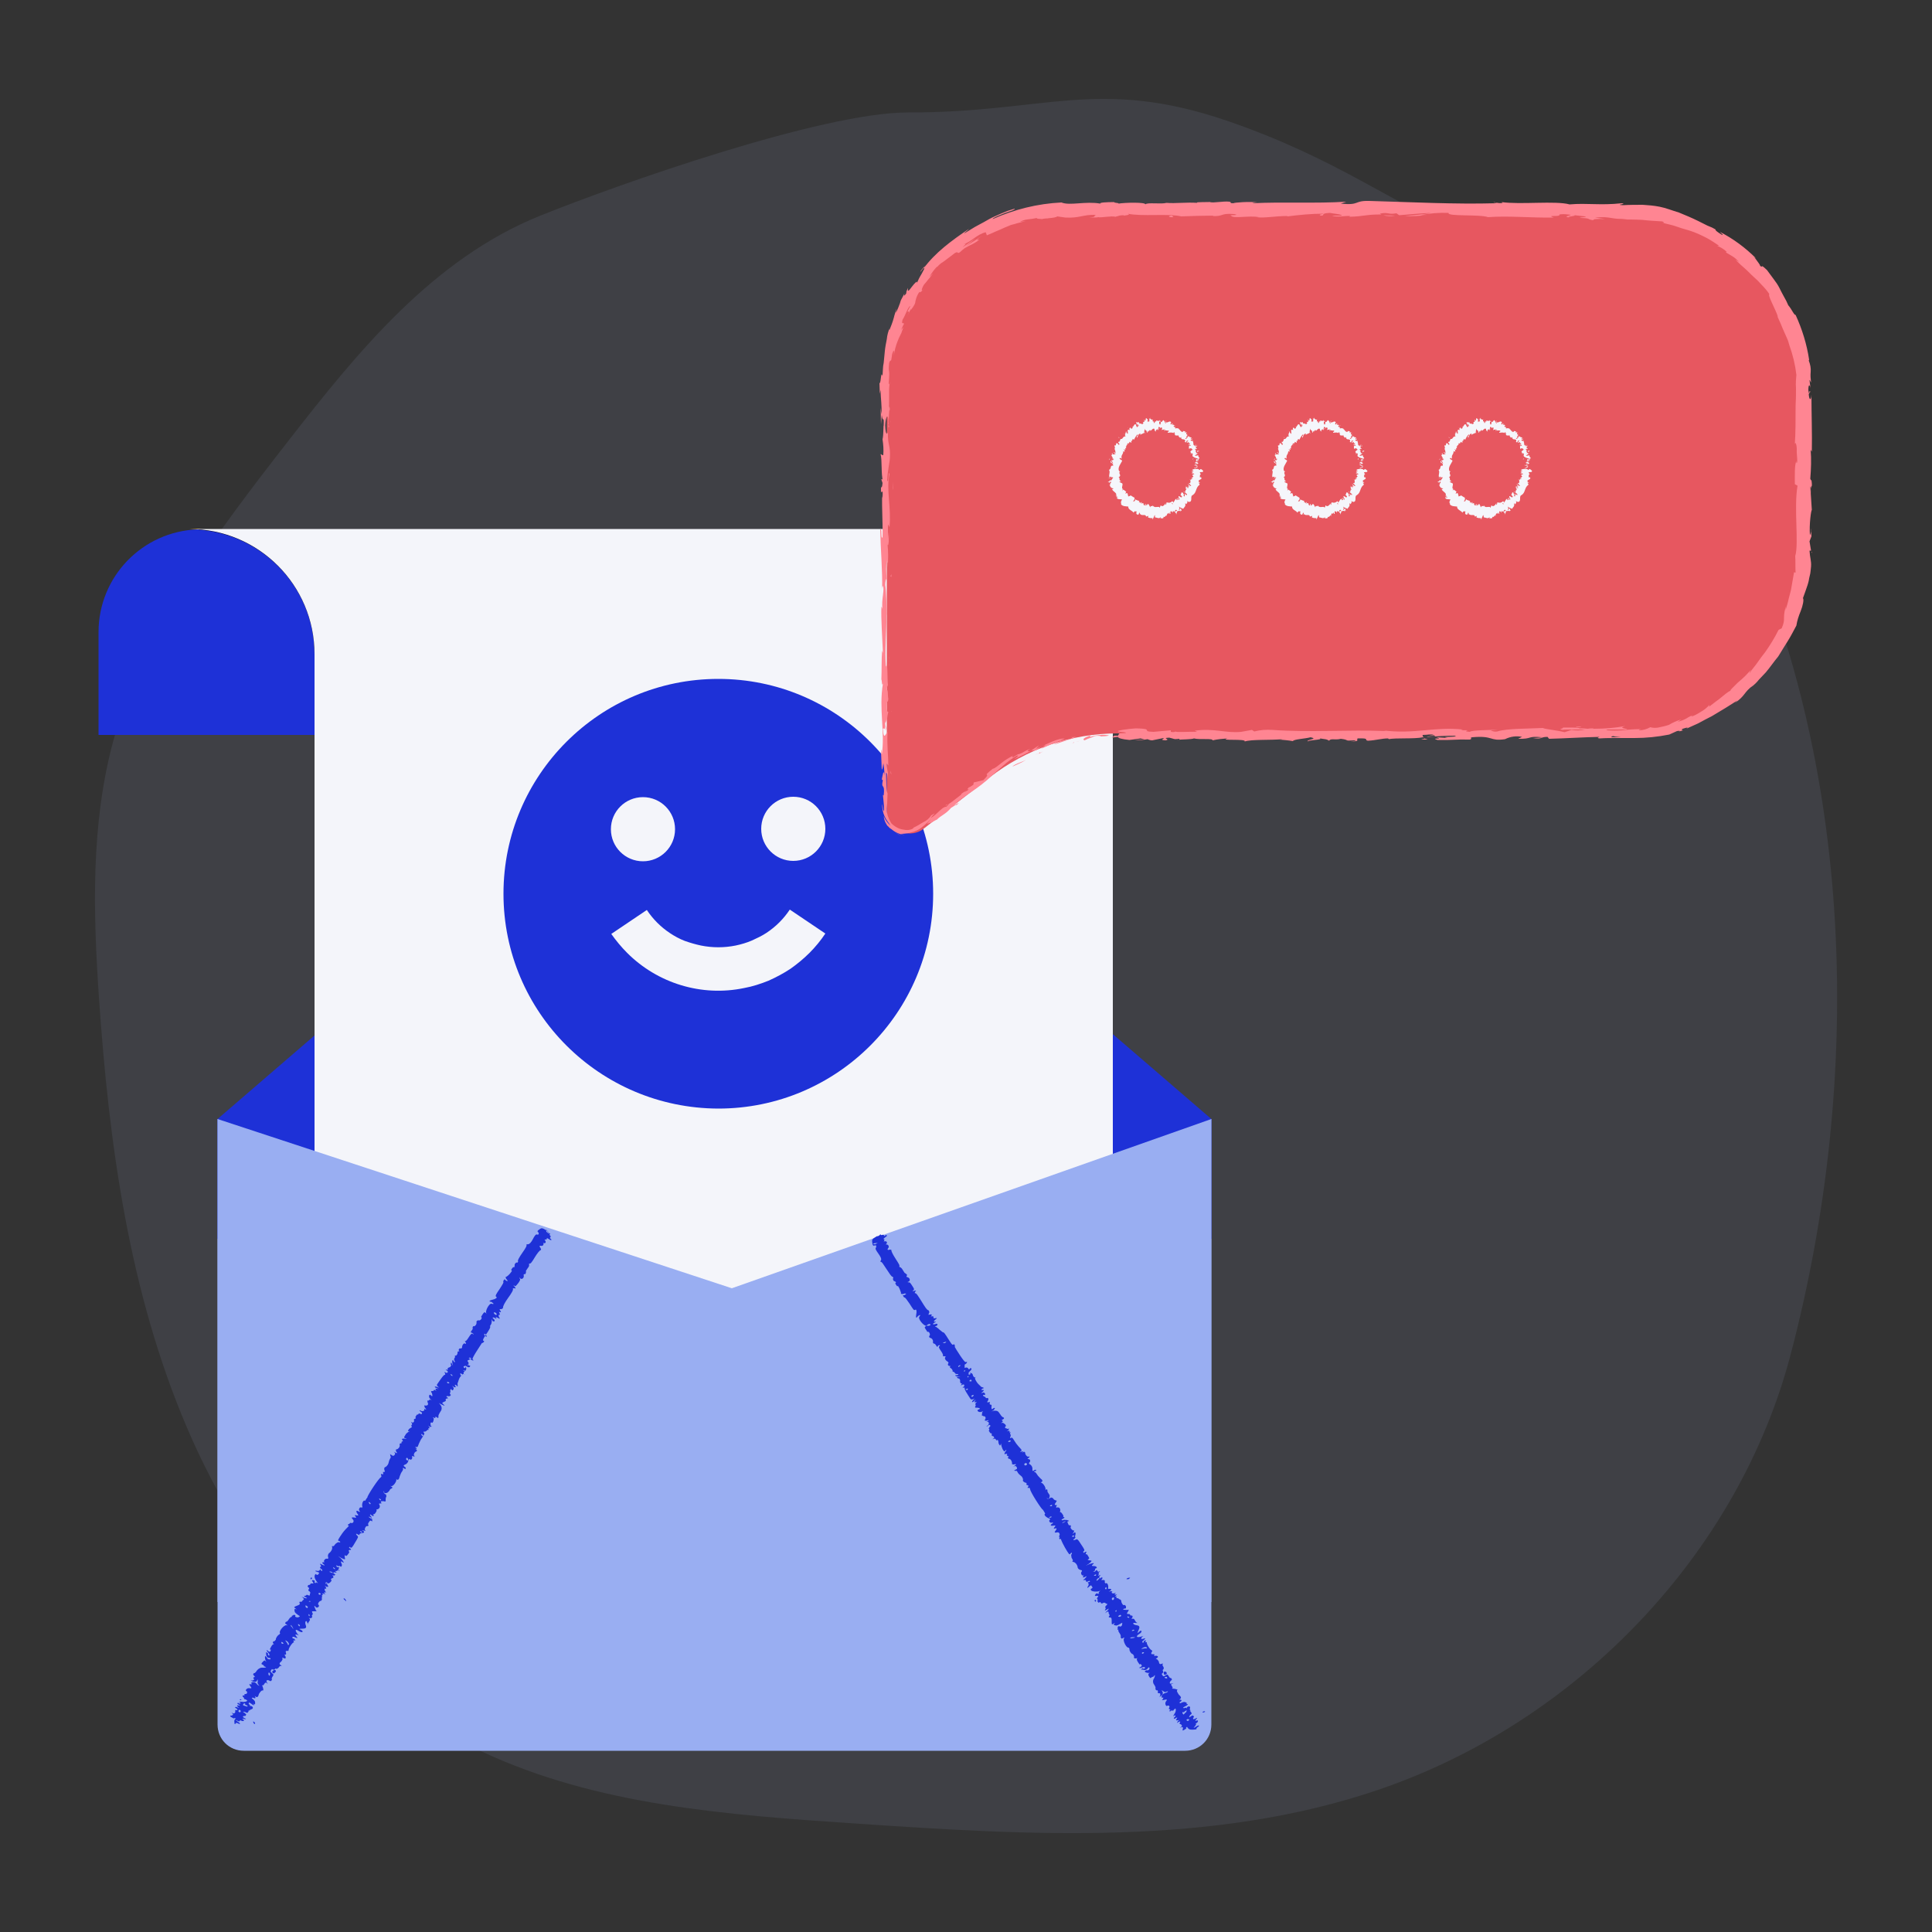 <svg xmlns="http://www.w3.org/2000/svg" width="200" height="200" fill="none" viewBox="0 0 200 200">
    <rect x="0" y="0" width="200" height="200" fill="#333333" stroke="none"/>
    <g opacity=".25">
        <path fill="#B2C5FB" d="M179.36 52.32c-5.52-11.64-14.4-22.24-26.52-27.48-8.76-3.76-14.32-8.4-25.88-12.36-13.36-4.52-18.8-.8-32.96-.84-8.92 0-29.92 7.4-38.16 10.72C44.8 26.84 37.04 36.4 29.88 45.6c-7.48 9.6-15 19.52-18.16 31.12-2.32 8.6-2.08 17.64-1.48 26.52 1.04 15.2 3.12 30.52 9.12 44.56 6 14.04 16.36 26.84 30.52 33.52 11.84 5.56 25.36 6.56 38.52 7.44 18.24 1.24 37.12 2.4 54.4-3.52 20.68-7.08 37.2-24.56 42.56-45 7.52-28.52 6.76-61.16-6-87.92z" opacity=".35"/>
    </g>
    <path fill="#99AEF2" d="M22.52 115.84H125.4v62.68c0 1.52-1.2 2.72-2.72 2.72H25.24c-1.52 0-2.72-1.2-2.72-2.72v-62.68z"/>
    <path fill="#1E31D7" d="M22.52 115.84l41.2-35.48c5.88-5.08 14.6-5.08 20.48 0l41.2 35.48H22.52zM125.4 115.84H22.52v12.4H125.4v-12.4zM32.56 76.08v-8.36c0-6.8-5.28-12.44-12.08-12.92-5.72.2-10.28 4.88-10.28 10.64v10.64h22.36z"/>
    <path fill="#FFAF00" d="M103.32 54.76c-.16 0-.36-.04-.52-.04H19.6c.32 0 .6.04.88.04.12 0 .24-.04.36-.04h82.48v.04z"/>
    <path fill="#000337" d="M32.56 67.72v8.36h82.64V67.2c0-6.64-5.24-12.12-11.92-12.4h-82.4c-.12 0-.24 0-.36.04 6.76.44 12.04 6.08 12.04 12.88z"/>
    <path fill="#F4F5FA" d="M32.56 156.76V67.72c0-7.16-5.8-12.96-12.96-12.96h83.2c6.88 0 12.44 5.6 12.4 12.44v89.56H32.56z"/>
    <path fill="#99AEF2" d="M22.52 115.84l53.24 17.52 49.64-17.52v50H22.52v-50z"/>
    <path fill="#1E31D7" d="M35.76 165.72c.08.08.12 0-.04-.2-.12-.08-.12-.08-.16 0 .08.08.16.12.2.2zm-3.52-2.24l.08-.12c-.12-.08-.12-.08-.16 0-.04.12-.04.12.08.12zm-.08 1.48c.08.04.16.08.24.08.04-.04-.08-.12-.08-.12s-.08-.08-.12 0l-.04.04zm-1.48 1.96l.12.08-.2-.12.08.04zm-2.4 6.28c.08.08.12 0 .24-.12s-.04-.2-.04-.2c-.08-.08-.12 0-.16.04-.2.08-.16.24-.04.28zM24.8 176h.16l.04-.04c-.12-.08-.12-.08-.16 0l-.04.04zm1.56 2.48l.04-.08c.04-.04-.08-.12-.16-.2l-.04.04c.04.12.08.2.16.24zm30.36-50.84c-.08-.08-.2-.12-.16-.2-.12-.24.08-.12.2.12.12.24.2.2-.04.08zm-5.6 8.24c.04-.04.04-.04.16 0s.16.2.12.24c-.04.04-.28-.08-.28-.24zm-.8 2.48l-.12-.08c-.08-.12-.12-.24 0-.2.08.04.12.12.16.2.04 0 .08.12-.04.08zm-1.8 2.24l.04-.04c.04-.04.16 0 .16 0s.08.08.08.12c-.08 0-.2-.04-.28-.08zm-.16.72l.04-.04c.04-.04.04-.04.16 0l-.04.04h-.16zm-.4.6l.04-.04c.04-.04.04-.04.12 0l-.04.04h-.12zm-.28.4c-.08-.12-.04-.2.08-.12.12.08.12.08.08.12-.04.04-.12.16-.16 0zm-.96.08l-.08-.12.04-.04c.08.08.2.12.16.2l-.12-.04zm-.36.8c-.12-.08-.08-.12-.08-.12.04-.04.04-.04.16 0 0 0 .08.08.08.12h-.16zm-2.6 5.48c-.08-.04-.12-.12-.16-.2l.04-.04c.12.08.2.12.16.2l-.04.04zM42.04 151c.08-.12.08-.12.16-.04.08.08.04.2 0 .24-.12-.04-.2-.16-.16-.2zm-2.72 4.28l-.08-.12.04-.04c.12.08.2.12.16.2l-.12-.04zm-1 .44c-.08-.04-.12-.12-.16-.2l.04-.04c.08.08.2.12.16.2l-.04.04zm-.16 1.32c.04-.04.04-.04.16 0 .08.04.12.12.16.2-.04.04-.2-.16-.32-.2zm-.8 1.6l-.08-.12.04-.04c.12.08.2.12.16.2l-.12-.04zm-2.8 3.76l-.08-.12.04-.04c.08.08.2.12.16.2l-.12-.04zm-.4.36c-.08-.08-.08-.12.2-.04.08.08.08.08.08.12-.08 0-.12-.04-.2-.08h-.08zm-.36 1.2c-.12 0-.12 0-.08-.12.04-.12.16 0 .16 0 .16.08 0 .08-.04.12h-.04zm-.76 1.12c-.08-.08-.08-.12-.08-.12s.08-.12.16-.04c0 0 .12.08.08.12-.04.04-.12.04-.12.04h-.04zm-1.08.72l.04-.04c.04-.04.04-.04.16 0l-.04.04h-.16zm-.16.68c-.12-.08-.2-.12-.16-.2-.08-.12.08-.12.24.08l-.08.12zm.2.8c-.04.04-.08-.12-.04-.2l.08.08c0 .08.08.2-.04.12zm-1 1.08c-.08-.04-.12-.12-.16-.2l.04-.04c.12.08.2.12.16.2l-.04.04zm-.88 0c-.04-.2-.04-.2.12 0l.12.24c0 .08-.04-.04-.2-.24h-.04zm-.28 1.96l-.12-.24c-.24-.32-.24-.32-.04-.2.12.04.2.2.24.32l-.08.12zm-.64-.16c-.12-.08-.08-.12-.04-.2l.12.08.08.12h-.16zm-1.32 3.32c-.08-.08-.12-.2-.08-.32.04-.04.16 0 .16.2l-.08.12zm-2.52 3.12c-.24-.08-.24-.08-.16-.2.04-.04.08-.12.2-.04l-.04.04c-.12-.08-.04.04.08.08l.2.12c0 .08-.12.08-.24 0h-.04zm-.6.64c-.12-.08-.08-.12-.04-.2.04-.08.04-.04.16 0 0 0 .08.12 0 .2h-.12zm-.36 1.12h.16c.32.2.4.08.08-.12s-.32-.2-.08-.12c.2.12.24.08.28 0 .04-.08.04-.04.12 0 .08.04.24.08.28 0 .04-.08.04-.04-.08-.12-.12-.08-.08-.12.2-.04.16 0 .16 0-.08-.12s-.12-.24.12-.2l.08-.12c.04-.04-.08-.12-.16-.2-.2-.12-.2-.12-.08-.12.08 0 .16.04.24.08.12.08.16 0 .2-.04.04-.04.12-.2 0-.24l.12.08c.04-.04.12 0 .04-.04 0 0 .04-.04.24-.12.2-.08.08-.36-.24-.32l.04-.04c.04-.04-.08-.12-.08-.12-.08-.08-.08-.12 0-.2l.2.12c.28.24.44.2.16-.04l.12.08c.12.08.16 0 .12-.2.04-.04-.12-.24-.24-.32-.12-.08-.08-.12-.08-.12s.04-.04.16 0c.2.12.28 0 .12-.2l.12.08c.12.08.24.08.32-.28.16-.24.28-.4.4-.36.12.04.04-.32-.08-.56.12.08.16 0 .24-.12.08-.12.12-.16.24-.12.16.2.16.2.04-.04-.16-.2.04-.32.28-.16.12.08.16 0 .24-.12-.08-.12 0-.24.08-.36s.12-.16-.08-.32-.16-.2-.08-.32.08-.12.16-.04c0 0 .16 0 .2-.04.04-.04.08-.12.16-.04.08 0 .16-.04.24-.12.08-.12.16-.24.28-.16.04-.04.04-.04-.08-.12-.12-.08-.16-.2.08-.36.08-.12.2-.28.08-.36.04-.04.04-.04.16 0 .2.12.28 0 .16-.24-.12-.08-.08-.12.08-.12 0 0 .04-.04 0-.2s-.08-.12.12-.2c.08.08.12 0 .16-.04-.04-.2.4-.84.56-.84-.08-.12-.08-.12-.04-.2.24.08.2-.04 0-.2l-.04.04c-.2-.12-.08-.32.24-.12.24.08.24.08.08-.12-.16-.2-.12-.24.12-.16.24.08.2.12.04-.04-.32-.4-.32-.64.08-.36.2.12.36.16.4.08.04-.08-.08-.12-.16-.2-.24-.08-.2-.12.08-.12.44 0 .52-.08.4-.4s.08-.56.16-.24c.12.24.12.24.08.08l.2-.32c.04-.04-.04-.2-.12-.24.24.08.44 0 .32-.24l.08-.12c.04-.04.04-.04-.04-.2s.08-.12.24-.12c.16 0 .28 0 .2-.04-.08-.04-.12-.24-.2-.4-.08-.16.08-.12.12 0 .12.08.12.08.28 0 .04-.04.12-.16 0-.24-.12-.08.12-.44.28-.4l.08-.12c.04-.04-.04-.2 0-.24.04-.04.04-.04 0-.2.04-.04.08-.12.16-.04-.16-.2-.16-.2.08-.12.24.08.2.12.04-.04-.08-.12-.08-.12.08-.12s.12 0 .04-.04c-.16-.2-.16-.44.04-.32 0 0 .04-.04-.04-.2-.16-.2-.16-.2.04-.04.24.08.28 0 .12-.2-.24-.28-.08-.12.08-.12s.52-.36.28-.4l.08-.12c.2-.04.24-.12.16-.24l-.08-.12c.12.08.24.08.28 0 .04-.08.04-.04-.08-.12-.12-.08-.12-.08-.08-.12.04-.04.16-.04.28 0l.04-.04c-.2-.12-.16-.2-.08-.12.08 0 .2-.04.24-.12-.12-.08.04-.04 0 0l.08.08c.16 0 .04-.04-.08-.12l.08-.12c.04-.04.08-.12-.08-.12s-.2-.12-.16-.2c-.08-.08.04-.04 0 0 .12.08.2.12.24.08.04-.04.12 0 .12 0 .16.2.24-.12.16-.24-.12-.24-.08-.32.12-.16s.08-.12-.2-.4l-.28-.24.32.2c.44.2.44.2.36-.12 0-.2 0-.2.08-.12.08.08.16 0 .28-.16.12-.16.16-.24.04-.32l.08-.12c.24.08.24-.12-.04-.2l.08-.12.08.08c.12.08.2-.04.48-.52.28-.48.4-.6.2-.72-.16-.2-.12-.24.08-.12.12.08.24.08.16 0 .04-.08.12-.12.24-.12.32-.04.28-.16.16-.24-.24-.08-.12-.08.04-.04s.28 0 .16-.04c-.12-.04.08-.56.28-.4l.08-.12c-.12-.08-.04-.2.04-.32s.12-.2.24-.12c.12.08.12.08.08-.12.04-.04-.12-.24-.08-.32-.12-.08-.16-.2-.12-.24l.12.08.2.12c.04-.04.08-.12-.04-.2.16 0 .2-.04.28-.16.08-.12.16-.24.08-.36.16.04.32-.08.36-.24 0-.08 0-.16-.04-.24-.08-.08-.08-.12.08-.12s.16 0 .08-.12.08-.12.24-.12c.24.08.28 0 .24-.12 0-.12 0-.24.08-.36-.04-.2 0-.24-.12-.24-.08-.04-.12-.12-.16-.2 0-.2.08-.12.04-.04.04.2.08.12.2.12.12 0 .2-.08.28-.16.04-.04.12-.16.16-.24.24-.12.28-.16.16-.24-.2-.12-.2-.12-.08-.08.24.08.68-.6.52-.76l.08.08c.12.08.16 0 .24-.12.04-.2.12-.36.2-.56.16-.24.28-.4.16-.48.04-.04.04-.04.16 0 .08.12.12.08.16 0 .04-.08-.08-.12-.16-.2-.08-.08-.08-.12.12-.2.2-.08.32-.28.32-.48.04-.04.08-.12.16-.04.08.08.32-.04.2-.32.04-.04.04-.04.12 0 .16 0 .24.08.08-.12 0-.2.12-.36.28-.4.04-.04.08-.12-.04-.2l-.12-.08c.24.08.24.08.08-.12-.08-.08-.08-.12.04-.04.16 0 .16-.04.16-.04.08-.24.2-.48.32-.72.32-.48.44-.64.32-.72-.08-.12-.08-.12.08-.12.08 0 .16-.04.24-.12.04-.04.08-.12.2-.04-.08-.12-.08-.12-.04-.2.08.08.12 0 .08-.12-.16-.2-.16-.2.04-.04.08.08.32-.04.16-.04-.12-.08-.04-.2-.08-.32.04-.04.08-.12.16-.04.08.08.24-.36.16-.48-.12-.08-.08-.12.04-.04.12.08.16 0 .16-.04-.08-.12.04-.04.16 0 .08.12.12.08.16-.04-.08-.12.08-.36.2-.56.16-.2.16-.48 0-.68l-.16-.2.2.12c.12.04.24.12.36.16.04-.04-.08-.12-.16-.2-.08-.08-.08-.12.12-.2.2-.08.24-.12.16-.24.04-.08.12-.12.24-.12.04-.04.04-.04-.08-.12-.12-.08-.08-.12.08-.12.24.08.36-.12.28-.16-.08-.04-.08-.12-.04-.2.04-.08.04-.16 0-.24l.08-.12c.04-.04.12.08.08.12h.12c.08-.12.12-.2.04-.32-.16-.2-.16-.2.04-.04.12.08.24.08.2-.04-.16-.2-.04-.2.08-.12.16.2.16.2.12-.2.08-.12.12-.44.24-.6.12-.16.24-.36.4-.36.2.12.24.08.12.08-.2-.12-.16-.2-.04-.36.16-.08.24-.24.16-.4 0 0 0-.04-.04-.04.04-.04-.08-.12 0 0l-.08.12c-.2-.12-.16-.2 0-.24.04-.04.12 0 .24.08s.24.08.28 0c.04-.08.08-.12-.08-.12s-.08-.08-.08-.12c.04-.08.04-.16 0-.24-.12-.08-.08-.12-.04-.2.08 0 .16-.04.24-.12l.08.08c.08.04.16.08.24.08.04-.04-.08-.12-.08-.12-.12-.08.84-1.48.96-1.68.2-.04.32-.24.16-.24-.12-.08.08-.36.32-.72s.48-.72.36-.8l.12-.2c.08-.12.04-.32.08-.36-.08-.12-.04-.2.04-.04s.2.12.24.08c.04-.04-.04-.2-.12-.24-.08-.04-.08-.12-.08-.12s.04-.04.16 0l.2.12.04-.04c-.12-.08-.08-.12-.08-.12s.04-.04.24.08c.2.12.24.08.08-.12l-.04-.2c.24.08.12-.2.04-.32.24.08.28 0 .12-.16-.08-.08-.04-.12.08-.12s.2-.04.24-.16c-.04-.12.2-.56.52-1 .32-.44.6-.88.48-.96.04-.04.04-.04.2-.04.08.08.16 0-.04-.2-.08-.12-.16-.2.04-.04.08.08.16-.04.36-.28.12-.16.28-.4.16-.48-.04-.2-.04-.2.04-.04.16.2.48-.04.36-.36.04-.04.08-.12.16-.04.08-.12.12-.24.08-.36.04-.04.2-.32.28-.4.04-.08.08-.2.04-.32l.04-.04c.12.08.32-.24.56-.64.24-.4.52-.76.64-.76 0 0 .04-.04-.04-.2-.16-.2-.12-.24 0-.24.12.04.24 0 .28-.08.04-.08.04-.2-.04-.28l.08.08c.24.08.28-.16.08-.36.16 0 .28 0 .24-.12.04-.04.04-.04.24.08.08.08.2.12.24.08.04-.04-.08-.12-.16-.2l.08-.12s.04-.04-.04-.12c-.08-.08-.08-.12-.04-.2.12.08.04-.04-.08-.08s-.2-.12-.16-.2l-.2-.12c-.2-.12-.32-.2-.48-.16-.24.16-.48.28-.28.4 0 0 .08.12.04.2-.04.08-.16.04-.16.04-.12-.08-.28.16-.44.48-.16.32-.36.52-.48.52s-.2.04-.2.04c.12.08-.12.44-.4.84-.28.4-.56.84-.44.92-.04.04-.08.12-.08.12-.12-.08-.2.04-.28.16 0 .12 0 .2-.04.32-.08-.08-.16 0-.24.12-.08.12-.12.16 0 .24-.16.24-.32.44-.56.6-.16 0-.08.12-.04.24.12.08.16.2.12.24l-.2-.12c-.08-.12-.08-.12-.16 0l-.08.12c.12.08-.08.36-.36.8-.36.52-.48.72-.36.8.12.08.08.12-.16.24-.56.16-.56.16-.48.28.04-.04.16 0 .24.08.2.12.16.2-.08.12-.24-.08-.72.84-.52 1 .08.08.08.08-.12-.08-.12-.08-.16 0-.32.24l-.12.2c.2.12-.12.44-.24.36-.12 0-.12 0-.24.12.08.32-.2.56-.32.48 0 0-.04.04-.08.12.04.12 0 .24-.08.32-.12.16-.16.24 0 .24.12.08.2.12.16.2l-.08-.08c-.12-.08-.24.12-.4.36-.2.32-.28.4-.4.4l.08.12c.08.12.04.2-.08.12-.12-.08-.32.24-.28.4l-.08.12c-.24-.08-.36.12-.2.32-.12-.08-.16 0-.2.04.04.2-.12.44-.24.36l-.04.04c.04.08.04.16-.04.24-.04.08-.04.16 0 .24.08.12.04.2.04.2s-.12-.08-.16-.2c-.04-.12-.16 0-.08.32s.08.32-.04.04c-.08-.12-.12-.24-.12-.08 0 0-.08.12.04.2l-.12.2c-.2.04-.24.12-.28.16.08.12.08.12-.08.12-.12-.08-.16 0 .08.12.08.12.04.2-.12.2-.2-.12-.24-.08-.16 0 .08.08.04.2.04.2-.12-.08-.48.48-.84 1-.04.04.04.2.12.24.2.12.08.08-.04.04-.36-.16-.44 0-.08.12.24.08.24.08-.04.04-.16 0-.16 0-.08.12s.08.12-.04.04c-.12-.08-.28 0-.16.04 0 0-.04.04-.2.04s-.08.12 0 .24c.08.32.04.36-.12.2-.16-.2-.28.16-.08.36.2.2.16.2.08.12-.08-.08-.16 0-.16 0-.04.04-.08.12-.16.04-.04.08-.04.16 0 .24.12.24-.08.36-.36.28l.04.2c.16.2.24.32.04.2l-.12-.08c.16.2-.08.36-.32.24-.08-.08-.08-.08-.12 0l.08.08c.12.08.2.12.16.2-.04.08-.08.12-.16.04-.08-.08-.28 0-.2.04 0 0-.04.04-.16.04l-.16.24c.08.12 0 .24-.12.2-.04.08-.04.16 0 .24-.08.12-.12.2-.24.12-.12-.08-.12-.08-.04.04.08.12.08.12.04.2l-.08.12c.08.08.08.08.08.12 0 .04-.28.16-.32.24-.12.2-.12.2.04.2.04-.04.12 0-.04.04-.04.04-.28.16-.36.36-.16.24-.16.24-.04.32.24.08.2.12-.04.04-.28 0-.32.04-.24.12.08.12.08.12.04.2-.08-.08-.12 0-.12.16-.04.04-.04.04-.12 0l-.08.12c.12.24-.2.56-.36.52 0 0-.04.04 0 .2.16.2.12.24-.08.12s-.2-.12-.04.04c.08.12-.12.44-.32.24l-.2-.12c.08.12.04.2.04.2.08.08.08.12-.04.32s-.12.44-.2.56c-.08.12-.2.28-.32.28-.08.08-.08.2-.04.32.08.12 0 .24-.12.16l-.04.04c.04.08.04.16 0 .24-.12-.08-.24-.08-.2.04.04.12.08.12 0 .24-.2.04-1.48 2-1.4 2.08l-.12.16-.12.2c-.2-.12-.32.24-.32.48.04.08.04.16 0 .24-.2-.12-.32.04-.32.24.16.2.12.24-.08.12s-.28 0-.04.32c.08.12.08.12-.08.12-.24-.08-.28 0-.2.04.16.2.12.24-.12.16-.28 0-.28 0-.12.2.08.08.12.2.04.32-.08.08-.16.08-.28.04-.04.04-.16.04-.08.12h-.12l-.08.12.12.08c-.24.24-.48.48-.68.76-.44.64-.52.76-.36.8.24.08.16.2-.08.12-.04.04-.24.12-.32.24-.08.12-.16.24-.28.16l-.04.04c.12.24-.12.6-.32.72-.08.12-.12.24-.08.36.04.2.04.2-.12.2-.12-.08-.44.24-.24.36h-.16c-.12 0-.08.12.04.2.2.12.16.2-.16.04-.2-.12-.24-.08-.16 0 .08.12.12.24 0 .24-.04.04-.08.12.12.24.12.08.08.12.04.2-.12-.08-.12-.08-.16-.2l-.08.12c-.08.08-.2.08-.32.04-.16 0-.2.04.08.12.28.08.2.12.12.24-.04.04-.08.12-.2.04-.12-.08-.08-.08-.16.04-.12.2.08.56.24.76.16.2.2.12-.04.04-.08-.08-.12 0-.16.04.12.08-.04.04 0 0-.12-.08-.08-.12-.04-.2l-.08-.08c-.24-.08-.28 0-.12.2.08.12.08.12-.08.12s-.28 0-.16.04c-.04.08-.12.12-.24.12-.08.12-.12.16 0 .24.12.08.08.12.04.2-.04.08-.08.12.04.2.12.04.16.2.08.28 0 .2 0 .2-.24.12-.08-.08-.12 0-.16.04 0 0-.04.04-.16.04s-.04.04.08.12l.2.12c-.04.04-.28 0-.4-.08-.24-.08-.24-.08-.04.04.08.08.16.2 0 .24-.08.12-.16.24-.28.16-.12 0-.08.12-.08.12.08.12.04.2-.2.28-.4.16-.4.16-.2.32.12.08.2.12-.04.04-.12 0-.08.12-.04.32.08.12.24.24.36.32.2.12.2.12.04.2-.04.04-.16.04-.28 0-.12-.04-.08-.12-.08-.12l.04-.04c-.08-.08-.2-.12-.28 0-.12 0-.16.04-.08.12-.12 0-.24.12-.32.24-.08.12-.2.32-.32.28-.08.12-.12.2 0 .24.2.12.16.2.08.12-.24-.08-.88.64-.68.84l-.08.12c-.16.04-.4.4-.36.52l-.12.16c-.2.04-.24.12-.16.24.08.12.16.2.08.12-.08-.08-.2.04-.32.28-.12.24-.16.24 0 .24-.04.32-.16.24-.28.16-.16-.2-.24-.08.04.2.16.2.08.32 0 .24-.08-.08-.08-.12-.04-.2l-.2-.12c-.04.04-.04.04 0 .2 0 0-.04.04.04.2.04.12.16.2.32.2.12 0 .08.08.08.12-.12.04-.28 0-.36-.12.04-.04-.08-.12-.16-.2-.08-.08-.08.36.08.56.08.08.08.08-.12-.08-.08-.08-.16.04-.28.16-.12.12-.12.2 0 .24.12.04.2.12.16.2.04-.04.12 0 .24.08-.12.04-.2.04-.32.04-.24-.04-.48.08-.64.28-.08.12-.2.32-.32.28-.08.12-.12.16 0 .24l.12.16c-.16 0-.24.12-.12.2.12.08-.08.12-.12.16-.28 0-.28 0 .08.12.12.04.24.04.32-.04l.12-.2v.24c-.04.12 0 .24.08.32 0 0 .08.08.08.12l-.2-.12c-.08-.12-.16-.2-.28-.24-.24-.08-.48.04-.28.16-.04.04-.04.04-.16.04-.12-.08-.16 0 0 .2s.12.24-.12.2c-.24-.04-.44.24-.32.28.2.12.08.32-.04.32s-.2.04-.12.2c-.08-.08-.24-.08-.2.04 0 0-.04.04.08.08l.12.24c.04-.04.12 0 .24.08s-.16.24-.56.16h-.28l.2.12c-.04.04-.08.12-.2.04-.12-.08-.08-.08-.12 0-.04.08-.04.04.08.12.2.12.2.12.08.12-.24-.08-.28 0-.12.16.16.16.2.12-.04.04-.08-.08-.24-.08-.28 0l.12.08c.2.12.16.2.04.2-.12-.08-.16 0-.12.2-.08.12-.12.16-.24.12-.2-.12-.2-.12-.04.04.08.12.08.12-.12.2-.16 0-.16 0-.08.12.2.12.32.2.36.16.04-.04.04-.04.16 0l-.08.12c-.08.08-.08.2-.04.32-.08.12.12.24.12.04zM116.92 163.4c.12-.08.08-.12-.2-.04-.12.08-.12.08-.08.12.12 0 .24 0 .28-.08zm-3.44 2.32l-.08-.12c-.12.08-.12.08-.08.12.08.12.08.12.16 0zm1.32.68c.08-.04.12-.12.16-.2-.04-.04-.16 0-.16 0s-.12.08-.08.12l.08.08zm1.2 2.16l.12-.08-.2.12.08-.04zm4.72 4.76c.12-.08.08-.12 0-.24-.04-.04-.2-.04-.2-.04-.08.08-.08.12-.04.2 0 .16.12.16.24.08zm1.12 4.32l.08-.12-.04-.04c-.12.08-.12.08-.08.12l.04.04zm2.92-.44l-.04-.04c-.04-.04-.16 0-.24.08l.04.04c.08 0 .16-.04.24-.08zm-34-48.48c-.12.08-.2.12-.24.08-.28 0-.08-.12.2-.12s.24-.08.04.04zm5.2 8.52c-.04-.04-.04-.04.08-.12.12-.08.24-.08.28 0 .04.08-.2.16-.36.12zm1.96 1.72l-.12.08c-.16 0-.28 0-.16-.04.08-.04.16-.08.24-.08 0-.04.12-.04.04.04zm1.32 2.56l-.04-.04c-.04-.04.08-.12.08-.12s.12-.08.16 0c-.08.04-.16.12-.2.16zm.6.48l-.04-.04c-.04-.04-.04-.04.08-.12l.04.04-.08.12zm.36.6l-.04-.04c-.04-.04-.04-.04.08-.12l.04.04-.08.12zm.28.4c-.16 0-.16-.04-.08-.12.08-.08.12-.08.16 0 .04.08.04.12-.08.12zm-.32.88H100l-.04-.04c.12-.08.2-.12.24-.08l-.04.12zm.56.68c-.08.08-.16 0-.16 0-.04-.04-.04-.04.08-.12 0 0 .12-.08.16 0l-.08.12zm3.92 4.64c-.08.04-.16.08-.24.08l-.04-.08c.12-.08.2-.12.24-.08l.04.08zm1.44 2.48c-.08-.12-.08-.12.04-.2.12-.08.2.04.2.12-.08.12-.24.12-.24.08zm2.8 4.24h-.16l-.04-.04c.08-.08.2-.12.24-.08l-.04.12zm0 1.12c-.08.04-.16.08-.24.08l-.04-.04c.12-.08.2-.12.24-.08l.04.04zm1.12.64c-.04-.04-.04-.04.08-.12.08-.04.16-.08.24-.08 0 .04-.24.12-.32.2zm1.16 1.4H111l-.04-.04c.08-.08.2-.12.24-.08l-.04.12zm2.28 4.04h-.16l-.04-.04c.12-.08.2-.12.24-.08l-.04.12zm.16.48c-.12.08-.16 0 .04-.2.12-.08.12-.08.16 0-.08.08-.12.16-.2.2zm.96.84c-.08.12-.08.12-.16 0-.04-.04.08-.12.08-.12.08-.08.04.08.08.12zm.72 1.16c-.12.08-.16 0-.16 0s-.08-.12.04-.2c0 0 .12-.08.16 0 .04.08-.04.2-.04.2zm.24 1.28l-.04-.08c-.04-.04-.04-.04.08-.12l.04.04-.08.16zm.56.4c-.12.08-.2.12-.24.08-.16 0-.08-.12.16-.2l.08.12zm.8.16c.04.08-.16 0-.2-.04l.08-.08c.08.08.24.08.12.12zm.56 1.32c-.08.04-.16.08-.24.08l-.04-.04c.08-.08.2-.12.24-.08l.04.04zm-.32.84c-.2-.04-.2-.04.08-.12h.28c0 .08-.16.08-.36.12zm1.64 1.04h-.28c-.4.08-.4.08-.2-.04.12-.08.28-.12.4-.08.04.08.08.16.08.12zm-.4.52c-.08.08-.16 0-.16-.04l.08-.08h.16l-.08.12zm2.52 2.56c-.12.04-.24.04-.32-.04-.04-.04.08-.12.24-.08 0 .08.04.16.08.12zm1.8 3.6c-.16.2-.16.2-.24.08-.04-.04-.08-.12.04-.2l.04.04c-.08.08.04.04.12-.08l.2-.12c0 .12-.04.24-.16.28zm.36.8c-.12.08-.16 0-.2-.04-.04-.04-.04-.04.08-.12 0 0 .16 0 .2.04l-.08.12zm.8.84l.08-.12c.32-.2.24-.32-.08-.12s-.32.2-.16 0 .16-.2.12-.24c-.04-.04-.04-.04.08-.12.12-.08.16-.2.12-.24-.04-.04-.04-.04-.16 0s-.16 0 .04-.2c.08-.12.08-.12-.16 0s-.28 0-.12-.2l-.08-.12c-.04-.04-.16 0-.24.08-.2.12-.2.12-.16 0 .04-.08.08-.16.16-.2.12-.08.08-.12.04-.2-.04-.08-.12-.2-.2-.12l.12-.08c-.04-.04.08-.12-.04-.04-.04-.08-.04-.16 0-.24.04-.2-.28-.24-.4.08v-.08c-.04-.04-.16 0-.16 0-.08.08-.16 0-.16-.04l.2-.12c.36-.16.36-.32.04-.2l.08-.04c.12-.08.08-.12-.12-.2-.04-.04-.28 0-.4.08s-.16 0-.16 0c-.04-.04-.04-.04.08-.12.2-.12.12-.24-.12-.2l.08-.08c.12-.08.16-.2-.12-.44-.16-.24-.28-.44-.16-.48.12-.04-.24-.16-.56-.16.12-.08.08-.12 0-.24-.12-.2-.12-.2 0-.24.24-.08.24-.08-.04-.04-.24.08-.24-.16-.04-.32.12-.08.08-.12 0-.24-.16 0-.2-.12-.28-.24-.08-.12-.12-.2-.32-.04s-.24.08-.32-.04c-.08-.12-.08-.12.04-.2 0 0 .08-.12.04-.2-.04-.08-.08-.12.04-.2.04-.08.04-.16 0-.24-.08-.12-.16-.24-.04-.32-.04-.04-.04-.04-.16 0s-.24.08-.28-.24c-.08-.12-.2-.32-.28-.24-.04-.04-.04-.04.08-.12.2-.12.12-.24-.16-.24-.12.08-.16 0-.08-.12 0 0-.04-.04-.2-.04s-.16 0-.12-.2c.12-.08.08-.12.04-.2-.2-.04-.6-.72-.52-.84-.16 0-.16 0-.16-.04.16-.2.04-.2-.2-.04l.04.04.04.04c-.2.12-.32-.04 0-.24.16-.2.16-.2-.08-.12-.24.08-.28 0-.12-.2.2-.12.2-.12-.04-.04-.48.16-.72.04-.28-.24.2-.12.28-.24.24-.32-.04-.08-.16 0-.24.08-.16.2-.2.12-.08-.12.2-.4.12-.52-.2-.56-.32-.04-.48-.28-.16-.24.32.04.28 0 .12-.08l-.2-.32c-.04-.04-.2-.04-.28 0 .16-.2.2-.4-.08-.36l-.08-.12c-.04-.04-.04-.04-.2-.04s-.08-.12 0-.24.12-.24.04-.2c-.08.04-.28 0-.44 0-.16 0-.08-.12.08-.12s.12-.08.12-.24c-.04-.04-.12-.2-.2-.12-.08.08-.32-.28-.28-.44l-.08-.12c-.04-.04-.2-.04-.2-.12 0 0-.04-.04-.2-.04-.04-.04-.08-.12.04-.2-.24.08-.24.08-.08-.12.16-.2.2-.12-.04-.04-.16 0-.16 0-.08-.12.08-.08.08-.12-.04-.04-.24.08-.44-.04-.24-.16 0 0-.04-.04-.2-.04-.24.08-.24.08-.04-.04.2-.12.12-.24-.12-.2 0 0-.16 0-.08-.12.04-.2-.08-.6-.28-.44l-.08-.12c.04-.2 0-.24-.16-.24h-.2c.08-.08.16-.2.12-.24-.04-.04-.04-.04-.16 0-.08.12-.12.08-.16 0-.04-.08.04-.2.12-.24l-.04-.04c-.2.12-.24.08-.16 0 .04-.08.04-.16 0-.24-.12.08-.04-.04 0 0l.12-.08c.08-.12-.04-.04-.16 0l-.08-.12c-.04-.04-.08-.12-.16 0s-.2.12-.24.08c-.12.08-.04-.04 0 0 .12-.08.2-.12.16-.2-.04-.08.08-.12.08-.12.24-.08 0-.24-.16-.24-.28 0-.32-.04-.12-.2s-.08-.12-.4 0l-.36.16.32-.2c.36-.32.36-.32.04-.36-.2-.04-.2-.04-.08-.12.12-.08.08-.12-.04-.32s-.16-.24-.24-.16v-.12c.16-.2 0-.24-.2-.04l-.08-.12.08-.08c.12-.08.04-.2-.28-.68-.36-.56-.4-.6-.6-.48-.24.08-.28 0-.08-.12.08-.08.16-.2.08-.12-.04-.08-.04-.16 0-.24.08-.32-.04-.32-.16-.24-.16.2-.12.08-.04-.04.08-.12.12-.24.04-.2-.08.04-.48-.28-.28-.44l-.08-.12c-.12.08-.2-.04-.24-.16-.04-.12-.12-.2 0-.24.16 0 .12-.08-.08-.12-.04-.04-.28 0-.32-.04-.12.08-.24.08-.28 0l.12-.08.2-.12c-.04-.08-.08-.12-.16-.04.08-.12.04-.2-.04-.32s-.16-.24-.28-.24c.08-.16.04-.36-.08-.44-.08-.04-.12-.04-.2-.04-.08.08-.16 0-.08-.12s.08-.12-.08-.12-.08-.12 0-.24c.16-.2.12-.24 0-.24-.12-.04-.24-.12-.28-.24-.2-.04-.2-.12-.28 0-.08.04-.16.08-.24.08-.2-.04-.08-.12-.04-.04.16.04.16 0 .2-.12.04-.12.04-.24-.04-.32l-.16-.24c0-.24-.04-.32-.16-.24l-.08.08c.16-.2-.24-.84-.48-.8-.08.08 0 0 .12-.08s.08-.12 0-.24c-.16-.12-.28-.28-.4-.4-.16-.24-.28-.44-.36-.36-.04-.08-.04-.08.08-.12.16 0 .08-.08.08-.12 0-.04-.16 0-.24.08-.08.08-.16 0-.12-.2 0-.2-.12-.4-.32-.48-.04-.08-.08-.12.04-.2.08-.12.08-.32-.2-.32-.04-.04-.04-.04.08-.12.12-.08.16-.2-.08-.12-.16-.08-.28-.24-.28-.44-.04-.04-.08-.12-.2-.04l-.12.08c.16-.2.16-.2-.08-.12-.08.08-.16 0-.04-.04s.04-.2.04-.2c-.2-.2-.36-.4-.52-.6-.32-.48-.4-.68-.52-.6-.12.08-.16 0-.08-.12.04-.08.04-.16 0-.24-.04-.04-.08-.12.04-.2-.16 0-.16 0-.16-.04.08-.08.08-.12-.08-.12-.24.08-.24.08-.04-.04.12-.08.08-.32.04-.2s-.2-.04-.32-.04c-.04-.04-.08-.12.04-.2.08-.12-.24-.36-.36-.36-.12.08-.16 0-.04-.04s.08-.12.04-.2c-.16 0-.04-.04.08-.12.12-.08.12-.08.04-.2-.16 0-.28-.24-.4-.4-.2-.32-.32-.28-.6-.28l-.24.08.2-.12c.08-.08.12-.16.16-.24-.04-.04-.16 0-.24.08-.08.08-.16 0-.12-.2.04-.2 0-.24-.16-.24-.04-.08-.04-.16 0-.24-.04-.04-.04-.04-.16 0s-.16 0-.08-.12c.16-.2.04-.36-.04-.32-.08.04-.16 0-.16-.04-.04-.08-.12-.12-.2-.12l-.08-.12c-.04-.04.12-.08.16 0l.08-.12c-.08-.12-.12-.2-.24-.16-.24.08-.24.08-.04-.08.12-.08.16-.2.04-.2-.24.08-.16-.04-.08-.12.24-.08.24-.08-.12-.2-.08-.12-.32-.28-.44-.48-.12-.2-.24-.36-.16-.48.2-.12.16-.2.12-.08-.2.12-.24.08-.36-.12 0-.16-.12-.28-.28-.28h-.04c-.04-.04-.16 0 0 0l.08.12c-.2.12-.24.08-.2-.12-.04-.04.08-.12.16-.2.08-.08.16-.2.12-.24-.04-.04-.08-.12-.16 0s-.12.08-.16 0c-.04-.08-.12-.12-.24-.12-.12.08-.16 0-.16-.04.04-.08.04-.16 0-.24-.08.08 0 0 .12-.08.08-.04.12-.12.16-.2-.04-.04-.16 0-.16 0-.12.08-1.04-1.4-1.12-1.56.04-.2-.08-.36-.16-.24-.12.08-.28-.24-.52-.6-.28-.44-.44-.72-.56-.68l-.4-.32c-.08-.12-.24-.16-.28-.24-.16 0-.16-.04-.04-.08s.2-.12.16-.2c-.04-.08-.16-.04-.28 0-.12.04-.16 0-.16 0-.04-.04-.04-.04.08-.12l.2-.12-.04-.04c-.08.08-.16 0-.16 0s-.04-.04.16-.2.16-.2-.08-.12l-.16-.04c.16-.2-.12-.2-.24-.16.16-.2.12-.24-.12-.2-.12.08-.16 0-.08-.12s.04-.2-.04-.32c-.16 0-.4-.4-.72-.92-.36-.56-.56-.92-.68-.84-.04-.04-.04-.04.04-.2.12-.08.08-.12-.16-.04-.16 0-.24.08-.04-.08.12-.08.04-.2-.12-.44-.12-.2-.28-.44-.36-.36-.16-.04-.16-.04-.04-.08.24-.08.16-.44-.16-.48-.04-.04-.08-.12.04-.2-.04-.04-.08-.12-.28-.24l-.28-.44c-.08-.08-.16-.16-.24-.16l-.04-.04c.12-.08-.08-.36-.36-.8-.28-.44-.48-.8-.44-.92 0 0-.04-.04-.16-.04-.24.08-.28 0-.2-.12.08-.08.12-.2.04-.32-.08-.08-.16-.12-.28-.08l.08-.08c.16-.2-.04-.32-.28-.24.08-.12.12-.24 0-.24-.04-.04-.04-.04.16-.2.12-.08.2-.12.16-.2-.04-.08-.16 0-.24.08l-.08-.12s-.04-.04-.16 0-.16 0-.16-.04c.08-.08-.04-.04-.12.08-.12.08-.2.12-.24.08l-.2.12c-.2.12-.32.2-.32.4.04.32.04.56.28.44 0 0 .16 0 .16.04s-.04.2-.04.2c-.12.08.04.32.24.6.2.28.36.56.28.68-.08.12-.04.2-.04.2.12-.08.32.32.6.72.28.4.52.84.64.8.04.04.08.12.08.12-.08.08-.04.2.04.32.12.04.2.08.24.16-.12.08-.08.12 0 .24s.12.2.2.12c.16.24.24.48.32.72-.08.12.08.12.24.12.08-.08.24-.08.28 0l-.2.12c-.16 0-.16 0-.08.12l.08.12c.08-.08.28.24.56.64.36.56.44.72.56.64.12-.08.16 0 .16.24-.08.56-.08.56.04.56-.04-.04.08-.12.16-.2.2-.12.24-.08.08.12-.16.2.48.96.72.92.12-.08.12-.08-.08.08-.12.08-.08.12.08.36l.12.2c.2-.12.32.32.24.36-.08.12-.08.12 0 .24.32.04.4.4.32.48 0 0 .04.04.08.12.16 0 .2.12.24.16.12.2.16.24.2.12.04-.12.2-.12.24-.08l-.08.08c-.12.08 0 .24.16.48s.28.44.2.56h.16c.16 0 .16.04.08.12-.08.12.08.36.28.44.04.08.08.12.08.12-.16.2-.04.36.2.32-.08.08-.08.12-.04.2.16.04.32.32.24.36l.04.04c.08 0 .16.04.2.12.04.08.12.12.2.12.16 0 .16.04.16.04.04.04-.08.08-.24.08-.16-.04-.08.12.24.16.32.04.32.04.04.04-.16 0-.28 0-.12.08 0 0 .08.12.16.04.04.08.08.12.12.2-.04.12 0 .2.04.32.16 0 .16 0 .08.12s-.08.12.16 0c.16 0 .16.04.12.2-.2.12-.16.2-.08.12.16 0 .16.04.16.04-.12.08.24.6.6 1.16.04.04.16.04.28 0 .2-.12.12-.08.04.04-.28.24-.2.4.08.12.16-.2.16-.2.04.04-.08.12-.08.12.08.12.08-.08.16 0 .04.04-.08.12-.12.24-.04.2 0 0 .04.04-.04.2s.08.12.2.12c.32.04.36.12.12.2-.24.08.04.32.28.24.24-.08.24-.08.16 0-.08.08-.08.12-.08.12.04.04.08.12-.04.2 0 0 .04.04.2.12.28 0 .28.24.12.44l.16.04c.24-.08.4-.08.16.04-.08.08-.2.12-.08.08.24-.08.28.24.08.36-.12.08-.12.08-.08.12l.08-.08c.12-.08.2-.12.24-.08.04.04.08.12-.04.2-.08.12-.12.24-.04.2 0 0 .04.04-.04.2l.16.24c.16 0 .2.12.12.2.04.08.12.12.2.12.08.12.12.2 0 .24-.12.04-.12.08.04.04.12-.08.16 0 .2.04l.08.12c.12-.08.12-.08.16 0 .04.08.04.32.08.36.12.2.12.2.2.04-.04-.04.08-.12.04.04.04.16.08.32.16.48.16.24.16.24.24.16.16-.2.2-.12.04.08s-.08.32 0 .24c.08-.08.16 0 .2.04-.12.08-.08.12.12.2.04.04.04.04-.08.12l.08.12c.28 0 .4.4.36.56 0 0 .04.04.2.04.24-.08.28 0 .08.12s-.2.12.04.04c.16 0 .32.32.08.36l-.2.12c.16 0 .16.04.16.04.12-.08.16 0 .24.16.08.16.32.32.4.4.08.08.2.32.12.44.04.08.16.16.24.2.16 0 .2.12.12.2l.04.04c.2.04.2.12.2.12-.08.08-.16.2-.04.2.12-.08.16 0 .2.12-.04.2 1.24 2.2 1.32 2.12l.12.2.12.2c-.2.12.08.36.32.48.08 0 .16.04.2.12-.2.12-.08.32.08.36.24-.08.28 0 .08.12s-.12.24.24.16c.16 0 .16 0 .08.12-.16.2-.12.24-.04.2.24-.08.28 0 .12.2-.16.2-.12.24.12.2.12-.04.24 0 .28.12.04.08 0 .2-.04.24.04.08-.04.2.08.12l-.08.12.08.12.08-.08c.12.32.28.64.44.92.4.68.48.8.56.64.16-.2.24-.08.08.12.04.08 0 .24.08.36s.16.24.04.32l.04.04c.28 0 .52.36.52.6.04.12.16.2.28.24.2.04.2.04.12.2-.12.08 0 .48.24.36l-.08.12c-.08.12.08.12.2.04.2-.12.24-.08-.04.2-.2.12-.16.2-.08.12.16 0 .28 0 .2.12.04.04.08.12.28 0 .08-.08.16 0 .16.04-.08.04-.16.08-.24.08-.04-.04 0 0 .08.12.04.12 0 .24-.08.32-.08.12-.04.2.16 0s.2-.12.28 0c.08.12.08.12-.04.2-.12.08-.12.08-.04.2.08.12.56.16.8.08s.2-.12.04.04c-.08.08-.08.12-.04.2.08-.08.04.04 0 0-.12.08-.16 0-.2-.04l-.12.08c-.16.2-.12.24.12.2.16 0 .16 0 .08.12s-.12.24-.04.2c.04.08.04.16 0 .24.08.12.12.2.2.12.08-.08.16 0 .16.04s.08.12.2.04c.08-.08.24-.08.32.04.2.04.2.04 0 .24-.08.08-.08.12-.04.2.04.08.04.04-.04.2s.04.04.16 0l.2-.12c.04.04-.12.24-.24.32-.16.2-.16.2.04.04.12-.08.24-.08.2.12.08.12.16.24.04.32-.08.12.08.12.08.12.16 0 .2.04.2.32 0 .44 0 .44.2.32.08-.08.2-.12.04.04-.08.12.08.12.24.16.16-.04.32-.12.44-.2.2-.12.2-.12.16.04.04.04-.04.2-.12.24-.08.04-.16 0-.16 0l-.04-.04c-.12.08-.2.12-.12.24-.08.12-.04.2.08.12-.08.12 0 .24.08.36s.2.32.12.44c.08.12.12.2.2.12.2-.12.24-.08.16 0-.16.2.24 1.04.48.96l.08.12c-.04.2.2.56.36.56l.12.2c-.04.2 0 .24.16.24s.24-.08.16 0c-.08.08-.04.2.12.44s.16.24.2.12c.24.16.16.24.04.32-.24.08-.16.2.2.04.24-.08.32.04.2.12-.12.08-.16 0-.16-.04l-.2.12c.04.04.04.04.2.04 0 0 .04.04.2.04.12 0 .24-.08.32-.2.08-.12.12-.08.16 0 0 .16-.12.24-.24.24-.04-.04-.16 0-.24.08-.08.08.28.24.52.16l-.12.08c-.08.08-.04.2.04.32s.12.2.2.12c.08-.08.2-.12.24-.08-.04-.04.08-.12.16-.2 0 .12-.04.2-.08.32-.16.2-.16.48 0 .68.08.12.2.32.12.44.08.12.12.2.2.12l.08.12c-.08.12 0 .24.12.2.16 0 .08.12.12.2-.12.24-.12.24.16 0 .08-.08.12-.2.08-.32l-.12-.2.2.12c.08.08.2.12.32.04 0 0 .08-.08.16 0l-.2.12c-.12 0-.24.08-.36.16-.16.2-.16.44.04.32.04.04.04.04-.04.2-.12.08-.08.12.2.04.28-.08.28 0 .12.2-.12.24.04.48.12.44.2-.12.32.04.24.16-.08.12-.04.2.12.2-.08.08-.16.2-.04.2 0 0 .04.04.08-.08h.28c-.04-.04.08-.12.16-.2.08-.08.16.24-.08.56l-.12.24.2-.12c.04.04.08.12-.04.2-.12.08-.08.08-.08.12 0 .04.04.08.16 0 .2-.12.2-.12.16 0-.16.2-.12.24.12.2.24-.04.2-.12.04.04-.12.08-.16.2-.12.24l.08-.08c.2-.12.24-.08.2.04-.12.08-.08.12.12.2.08.12.12.2 0 .24-.2.12-.2.12.04.04.16 0 .16 0 .12.2-.04.2-.08.12.08.12.2-.12.32-.2.28-.24-.04-.04-.04-.04.08-.12l.08.12c.04.04.08.12.24.16.16.04.84 0 .64-.08zM74.36 114.76c12.28 0 22.24-9.96 22.24-22.24 0-12.28-9.96-22.24-22.24-22.24-12.28 0-22.24 9.96-22.24 22.24 0 12.28 9.96 22.2 22.24 22.24z"/>
    <path fill="#F4F5FA" d="M82.12 89.12c1.834 0 3.32-1.486 3.32-3.32 0-1.834-1.486-3.32-3.32-3.32-1.834 0-3.32 1.486-3.32 3.32 0 1.834 1.487 3.32 3.32 3.32zM72.56 97.88c1.2.24 2.4.24 3.6 0 .56-.12 1.12-.28 1.68-.52.52-.24 1.04-.48 1.52-.8.48-.32.92-.68 1.32-1.08s.76-.84 1.08-1.32l3.68 2.48c-.48.72-1.04 1.4-1.64 2-.6.6-1.28 1.16-1.96 1.64-.72.48-1.48.88-2.28 1.24-.8.32-1.64.6-2.52.76-4.4.92-8.96-.48-12.12-3.64-.6-.6-1.16-1.28-1.64-1.96l3.68-2.48c.32.48.68.92 1.08 1.32s.84.76 1.32 1.08c.48.32 1 .6 1.52.8.56.2 1.12.36 1.68.48zM66.56 89.16c1.834 0 3.32-1.486 3.32-3.32 0-1.834-1.486-3.32-3.32-3.32-1.834 0-3.32 1.486-3.32 3.32 0 1.834 1.486 3.32 3.32 3.32z"/>
    <path fill="#E75760" d="M115.72 75.92h52.68c10.2 0 18.44-8.24 18.44-18.44V40.36c0-10.2-8.24-18.44-18.44-18.44h-58.16c-10.2 0-18.44 8.24-18.44 18.44v43.56c0 1.28 1.04 2.36 2.36 2.36.52 0 1.04-.16 1.44-.48l6.84-5.32c3.8-2.96 8.48-4.56 13.28-4.56z"/>
    <path fill="#FF8592" d="M115.72 76.28c.16-.04.08-.16-.36-.12l-.28.2.64-.08zM112.92 76.12c-.48.16-1 .4-.64.52.44-.24.56-.2 1.04-.44.4-.08.72 0 .64.04.16-.04.64 0 .84-.12-.28-.04-.6-.08-.92-.04-.36.04-.68.08-1 .2-.12-.04 0-.12.04-.16zM92.04 68.68l-.04.28c.04-.12.04-.2.04-.28zM92.16 43.48c0 .2.04.28.04.28-.04-.16-.04-.32-.04-.28zM92.4 39.24c0 .08 0 .16-.04.24.04-.08.04-.16.04-.24zM92.04 68.68l.04-.68c-.04-.04 0 .36-.04.68zM107.68 77.96c.12-.04.2-.12.32-.2l-.32.2c.04-.04.04-.04 0 0zM92.2 79.76V80c0 .04.04.12.08.16l-.08-.4zM94.72 85.76c-.16.04-.16.2-.24.28.12-.08.2-.12.32-.2l-.08-.08zM105.72 78.2l.2-.12-.2.12zM92.24 73.68c.04 0 .04-.04.04-.08 0 0-.04.04-.04.08zM125.6 76.6c0-.04-.08 0 0 0zM115.72 75.88h.12c0-.04.04-.04.04-.08l-.16.08zM94.64 32.04c-.12.2-.08.08 0 0zM162.56 22.52c-.8-.12 1.32-.16.08-.32.16.08-1.08.24-.08.32zM107.48 78l-.32.12c.16-.04.24-.08.32-.12zM108.52 22.64c-.04-.04-.12-.04-.2-.04 0 0 .04 0 .2.04zM96.96 28.2l.24-.2c-.08.08-.16.12-.24.2zM115.44 22.32h.48-.08c-.12.04-.24.04-.4 0zM122.76 22.32l-.12-.04h-.24l.36.04zM147.8 76.56l-.36-.12c.12.08-.96.12.36.12zM107.64 77.88c-.04.08-.12.12-.16.16l.2-.08c.04-.08.04-.08-.04-.08zM187.48 54.68v.28c.04-.08 0-.2 0-.28zM120.36 21.16c.2.04.44.08.64.12.04 0 .08-.04.12-.04l-.76-.08z"/>
    <path fill="#FF8592" d="M139.8 76.76c1.12 0 .52-.2.76-.32 1.32-.04.6.16 1.04.24.84-.04 1.44-.24 2.08-.24.04.04.16.04.04.08.88-.16 2.6 0 3.6-.2.04 0 .08.04.12.04-.16-.08-.2-.2-.16-.28.48 0 .92-.12 1.12 0-.16 0-.32.04-.48.08l.52-.04c.48.2-.72.08-.72.2 1-.12 1.96-.16 2.96-.16.16.2-1.8.04-.8.24l-1.2-.08c.92.28-.72 0 .12.28 1.6.04 1.76-.08 3.36-.04.36-.12-.12-.16.24-.24 2.24-.2 1.76.44 3.4.2.56-.28 1.16-.36 1.76-.24l-.4.2c1.52.04.88-.32 2.48-.16-.28.08-1.2.08-.96.08 1.04.16.72-.12 1.52-.12l.16.2c1.64-.04 3.44-.16 5.24-.2-.08.04-.4.12 0 .16.56-.04 1.16-.04 1.76-.04h1.84c1.2 0 2.4-.12 3.6-.36l.8-.36c.2-.04.4-.04.2.04.88-.2 0-.08.4-.28.48-.16.64-.16.36 0l1.24-.56c.44-.24.96-.52 1.44-.76.96-.56 1.92-1.16 2.6-1.6l-.24.24c1.08-.72.92-1.12 1.88-1.8l-.16.16.4-.36c.12-.12.24-.24.36-.4l.72-.76c.44-.52.84-1.12 1.28-1.64.36-.6.72-1.16 1.04-1.68.32-.52.6-1.08.84-1.52.08-.52.24-1 .44-1.48.24-.6.36-1.24.24-1.36.16-.44.32-.88.48-1.36.04-.16.12-.36.16-.68l.12-.52c.04-.2.04-.44.08-.72.04-.6-.12-.92-.16-1.64h.16l-.16-.96.2-.52-.04-.68c0 .28-.08.56-.12.52-.08-1.04.12-2.56.2-2.56l-.16-2.48c.08.24.12.52.12.8-.16-1.32.16-.24 0-1.44-.04.16-.08-.08-.12-.12.08-1 .12-2 .04-3l.12.2c.04-1.84-.04-3.88-.04-5.92-.04.72-.24.56-.28-.04l.16-.24c-.12-.4-.08.64-.2-.16 0-.8.2-.52.24-.08l-.12-.96c.04-.08.08.16.16.24-.04-.36-.08-.72-.04-1.08.04-.4-.04-.8-.2-1.2l.04-.08c-.24-1.6-.72-3.16-1.4-4.64-.16.04-.4-.6-.76-1l-.2-.44-.24-.44c-.16-.28-.32-.6-.48-.92-.16-.32-.36-.6-.6-.92-.2-.28-.44-.6-.68-.92-.8-.76-.32-.16-.72-.44.04-.08-.24-.4-.4-.64-.16-.24-.32-.36 0-.12-1.12-1.12-2.36-2.04-3.76-2.76.2.2.4.36.24.32-.36-.2-.8-.52-.68-.56l.08.04-.44-.24-.48-.2-.96-.48c-.64-.32-1.32-.6-2-.88-.68-.2-1.36-.48-2-.6-.6-.12-1.16-.16-1.76-.2h.12c-.72 0-1.44 0-2.16.04-.96-.04.56-.12-.12-.2-2.24.24-3.56-.04-5.4.12-1.44-.4-5.08.04-7.04-.24l.12.08c-.48.08-.6-.04-.96-.08.04.08.56.08.24.12-4.24.12-8.76-.12-13.12-.24-1.6-.04-.92.48-2.92.28l.56-.2c-3.2.2-6.56 0-9.72.16.16-.08.36-.08.52-.08-.68-.12-2.44 0-2.48.08-.48 0-.12-.08-.4-.16-.68-.08-1.68.16-2.04.04-.04 0 .2-.04.32-.04-.44.08-2 0-1.6.12-1.2-.08-2.24.08-3.2 0-.6.16-2-.08-2.2.16.08-.24-2.08-.2-2.8-.08.24-.08-.64-.08-.36-.16-.84 0-1.64.04-1.48.16-1.56-.28-3.16.24-4.04-.12-2.48.12-4.88.72-7.12 1.72 0-.12.6-.36 1.2-.6l.44-.16.36-.12c.2-.08.32-.16.28-.2-.28.08-.52.16-.76.24l-.68.28c-.44.2-.84.36-1.2.56-.36.2-.76.44-1.16.64-.4.2-.8.48-1.28.76s.24-.24.36-.4c-1.84 1.24-3.52 2.48-4.72 4.12.08-.12.12-.24.24-.36-.24.28-.64.64-.52.68.08-.12.12-.2.24-.32.28-.16.04.16-.16.56-.2.32-.36.64-.48.96.08-.36-.24 0-.52.36s-.48.68-.4.12c-.12.24-.24.52-.16.52-.2.32-.32.4-.2.04-.16.32-.28.52-.36.68-.08.16-.08.28-.12.36-.12.32-.24.64-.4.96-.04-.04.04-.28.04-.4-.08.32-.2.6-.28.96-.12.44-.28.84-.44 1.24 0-.08-.08.04.04-.28-.16.4-.28.8-.32 1.24-.08.4-.16.8-.2 1.2-.04.4-.08.8-.12 1.24-.04.2-.08.44-.08.64s-.04.48-.04.72c-.2-.6-.12.68-.32.76 0 .36.04.72.04 1.08l.08-.4c0 .92.16 1.72.08 2.52l-.08-.68.04 1.72.08-.96c.12.92.24-.08.2 1.12-.04-.24 0 .92-.12 1.4.08.52.12 1.08.08 1.6-.08.16-.24-.16-.28-.04.16.44.04 2.16.24 2.72-.04-.2-.16-.2-.16-.12l.12.36c-.04.44-.08.48-.16.44-.04 1.28.24-.4.16 1.12-.04-.12-.04-.2-.04-.32-.04 1.52.08 2.96.04 4.36-.2.4-.04-1.24-.24-.76.04 2.04.24 4.2.2 6.16l.04-.36c.28.28-.16 1.44 0 2.44-.04-.24-.16-.32-.12-.24-.04 1.36.08 2.76.16 4.76l-.08-.24c-.08.8-.04 2.08-.08 2.96.08.24.04.76.16.44-.44 2.64.24 5.04-.12 7.36 0-.28-.08-.68-.08-.44l.08 2c.12-.16.08-.24.16-.68.08.44.12.88.12 1.32-.08-.88-.2 0-.28.4.04-.08.08.08.12.04-.24 1.04.24.16.08 1.6l-.08-.08c.04.52.12 1.04.12 1.6-.08.12-.08-.04-.12-.2-.04-.16-.04-.4-.08-.4 0 .4.08.84.24 1.2.16.36.4.68.64 1-.32-.28-.56-.6-.72-1 .04.32.12.6.28.84.04.08.12.2.2.24.08.12.2.2.32.28l-.04-.04c.4.36.88.56 1.4.64-.12-.04-.28-.08-.4-.12.56 0 1.16-.12 1.68-.36.28-.12.52-.32.76-.52s.48-.44.72-.68c-.88 1-.08.24-.08.44.32-.16.76-.44.64-.32.44-.48.92-.56 1.52-1.28.08 0 .56-.4.52-.24.64-.56-.2.04-.2-.04.92-.92 2.52-1.68 3.84-3l1.28-1.12c.4-.36.84-.68 1.32-.96.48-.16-.28.36-.28.36.72-.32 1.28-.6 1.92-.96-.12.08.04.08.28.04.56-.24.32-.36 1.08-.56-.16.16-.32.28-.48.4.64-.28 1.28-.6 1.96-.84.2.04-.4.24-.6.4.76-.28 2.04-.64 2.24-.8-.16 0-.36.04-.52.04.28-.08.16.08-.04.16-.68.28-1 .2-1.04.16l.48-.16c-.6-.16-2.04.64-3 1.04l.32-.36c-.32.2-.64.4-.92.6-.24.04-.44 0 .04-.24-.76.24-.6.36-1.24.56-.08 0-.04 0 0-.04-.2.12-.44.28-.64.4.12-.12-.2-.08.24-.28-1.24.52-1.76 1.28-2.28 1.44l.08-.08c-1.44 1.16-.04.24-1.04 1.24l-1 .24-.04.24c-.16.12-.48.32-.44.24-.48.52.16 0-.12.32-.84.44-1.96 1.6-2.28 1.52-.2.32.76-.48.04.2-.4-.04-.88.72-1.6 1.16.12-.28.8-.72.04-.28-.2.32-.48.56-.84.72-.32.2-.64.4-1 .56.04.08-.32.28-.8.24-.28-.04-.56-.08-.8-.2-.24-.12-.48-.28-.68-.48-.2-.32-.36-.64-.44-1.04-.04-.16-.04-.32-.04-.48l.04-.56c0-.36.04-.72.04-1l.04.04c-.2-.2-.16-1.36-.2-2.2.12.04.16.2.2.64V80c-.08-.32-.12-.64-.12-.96l.16.2c0-1.04-.16-2.08-.08-3.44-.12-.08-.4 1.08-.48-.36.08-.04.2-.12.24.28-.04-.24-.04-.44-.04-.68l.12.56c.04-.6-.12-.32-.08-.8.12 0 .08-.36.16-.28v.6c0-.48.04-.96.16-1.44-.04.04-.16 0-.16-.4 0-1.04.12-.36.16-.96-.08-.24 0-.92-.16-.92 0-.16.04-.32.12-.48-.08-.56 0-2.52-.2-1.92v.16-.08c-.16-1.76.08-3.68.04-5.44h.04c-.04-1.04-.04-2.32-.16-3.08 0-.32.08-.72.16-.6-.08-.68-.08-1.36 0-2.04.08.8.08-.28.08.84.08-.8.08-1.6 0-2.4.12.36.16-.8.12-1.28l-.08.72v-1.52l.16.28c.2-2.12-.36-3.84 0-5.48-.12-.56-.08 1.16-.24.64.04-.96.28-2 .28-2.32.08-1.36-.24-1.24-.2-2.64-.08.16-.24.36-.28-.72.04-.96.28-1.2.32-.6 0 .24 0 .36-.04.32.04.32.04.72.12.36l-.08-.12c.08-.48.04-1.84.16-1.52-.04-.72-.12-.32-.12.24.04-.64.04-1.12.04-1.6v-.76c0-.28.04-.52.08-.84-.04.2-.12.4-.12.16.16-1.84-.08-.84.04-2.08.2-.68.16.28.32-.96.24-.72.2-.12.16.2.08-.52.2-1.04.4-1.52.16-.44.4-.8.48-1.12l-.16.56c.08-.36.2-.64.28-.88l-.24.28c.16-.32.24-.6.28-.56.08-.36-.32.16-.12-.52.28-.4.56-1.36.8-1.4-.72 1.28.2-.08-.32 1.08.12-.28.24-.56.4-.8.04-.04 0 .08-.04.16.4-.56.48-.72.48-.92.08-.36.2-.72.44-1-.04.2.36-.16.48-.36-.36.48-.32.12-.04-.36.32-.36.44-.56.6-.72l.36-.48-.4.4c.24-.4.48-.76.8-1.08.08 0-.36.48-.2.32.24-.36.52-.64.88-.84.36-.28.76-.56 1.16-.88.44-.24.16.12.52-.08.16-.16.36-.32.52-.44.16-.08.28-.16.44-.24.36-.16.72-.36 1.08-.64-.16.04-.28.08-.24 0 .16-.16.36-.28.56-.4-.28.16-.56.32-.84.52l-.88.56 1-.8c-.52.32-1.04.72-1.36.92.44-.44.44-.36.12-.32.8-.24 1.32-1 2.28-1.24l.12.32c.32-.12.64-.28.92-.4s.6-.24.92-.4l.48-.2c.16-.08.36-.12.52-.16.36-.12.76-.2 1.2-.32l-.6.08c.2-.12.44-.2.72-.24.32-.04.72-.08 1-.16-.04.12.32.08.6.12-.04-.08 1.36-.08 1.52-.28l.84.12c1.52.08 1.76-.32 3.2-.28-.44.12.24.2-.76.28.48 0 .92 0 .96-.04.28.08 1.36-.16 1.8-.04.28-.12.56-.16.84-.16.04 0 0 .04 0 .04s.88-.08.4-.2c1.52.32 4.24-.04 5.56.28 1.08-.04 2.36-.08 3.32-.08-.08.04 0 .04-.2.04 1.36.08.84-.32 2.36-.2.8.16-.8.08-.32.16.2.36 1.84-.04 2.88.16h-.24c.8.12 1.92-.12 3.2-.12 0 0-.04.04 0 .04 1.24-.16 2.52-.28 3.76-.28-.4.12-.56.08-.32.2.56 0-.16-.24.96-.28.36.08 1.16.12 1.24.28h-1.04c.52.2 1.36 0 1.88.04l-.08.08c1.6-.04 1.6-.24 3.32-.24l-.16-.08c.92-.2.8.12 1.72-.04l.28.2c.6-.04 2.16-.2 3.28-.24-.64.16-1.92.24-2.72.32.8.04 1.6 0 2.4-.12-.28.04-.52.04-.8.04.96-.2 1.96-.28 2.96-.24-.2.4 3.2.12 4.08.44 2.16-.16 4.28.08 6.8.04-.88-.32.72 0 .6-.32.28-.04.56-.04.84 0l1.8.2c.4.08-.56.08-.52.16 1.28.04.56.12 1.4.24-.16-.12.44-.16 1.2-.12l-1.04-.16c1.8-.16 1.56.24 3.36.12-.2.04-.36.04-.56.08.44 0 1.28 0 2.08.04.68.08 1.4.12 2.08.16.16.08.32.2-.04.12.52.16 1.08.24 1.6.44s1.12.32 1.64.52c.52.2 1.04.44 1.48.68.44.24.84.52 1.2.76h-.2c.36.16.72.36 1 .64-.04 0-.16-.04-.04.08.08.04.32.2.6.36.28.16.52.4.72.6l-.4-.24c.36.36.72.68 1.04.96.32.28.56.56.88.84.28.24.56.52.8.8.28.28.56.6.8.96-.2.12.64 1.56.88 2.32H184c.12.28.24.52.36.8s.2.52.32.76.2.48.32.72.16.48.24.72c.36 1 .6 2 .72 3.04-.04.44-.08.92-.04 1.36 0 .56 0 1.2-.04 1.88 0 1.32 0 2.8-.08 3.96.04-.36.2.04.2.48-.04.56.16 1.52-.04 1.44v-.2c-.2.4-.16 1.52-.16 2.4l.28.16c-.4 2.28.16 6-.24 7.28.04.52 0 1.2.04 1.72l-.16-.04-.32 1.84c-.08.28-.16.6-.24.92-.08.4-.2.76-.32 1.16l.04-.4c-.12.36-.2.76-.2 1.16 0 .16 0 .36-.04.52-.04.2-.12.4-.2.6l-.32.16c-.4.8-.88 1.6-1.4 2.32-.28.36-.56.72-.8 1.08-.24.36-.56.68-.8 1.08 0-.04 0-.12.16-.36l-.6.64c-.24.24-.52.48-.8.72l-.6.6c-.16.16-.2.24-.08.24-.08-.08-.44.2-.88.56-.24.2-.48.4-.72.56l-.68.52.04-.2c-.2.24-.44.44-.68.6-.32.2-.64.4-1 .56-.24.08-.28 0 .08-.12-.28.08-.52.2-.76.36-.28.16-.6.28-.92.36l.36-.24c-.44.12-.88.32-1.28.56-.36.12-.72.2-1.12.28-.28.04-.52.04-.8-.04-.36.2-.76.32-1.16.32-.08-.04.12-.08.2-.12-.64 0-1.28.04-1.92.12-.52.04-1.04.04-1.56 0-.04-.04-.08-.08-.2-.08H168.44c0-.12-1-.12-.2-.36-1.08.2-2.16.28-3.24.28-.04 0-.08-.04-.12-.04h.12c-.2 0-.44 0-.64.04-.32-.04-.52-.04-.84-.04-.12-.12-1.2-.08-1.72-.08.04.16-.64.12 0 .24-.08 0 .08-.04.44-.04h1.84c-.48.12-.92.12-1.4.04-.28.08-.56.2-.72.24-.72-.2-2.08-.32-2.24-.44-1.56.08-3.72.04-4.72.36-.24.04-.48 0-.68-.12.24 0 .48-.04.72-.08-.88.08-2.64.04-2.88.24-1.12-.08.64-.2-.92-.16l.2-.08c-3.04-.32-4.96.52-8.36.08.12 0 .28.04.4.08-3.84-.16-7.96.16-11.76-.12-.64-.04-1.24 0-1.88.16l-.24-.16-1.12.2c-1.6.16-2.76-.4-4.8-.12l.24.12c-.72-.04-2.32.08-2.2-.04-.16.08-.36.08-.52.04v-.16l-1.8.16c-1.4-.04.2-.32-1.8-.36-.76.04-2.16.24-1.84.32.32.08.76.04.8.16l-.68.04c-.12.24-.64.52 1.04.68l1.16-.16.4.12h-1c.44.08.88.04 1.32-.04.16.08.32.12.48.12l1.16-.24c.16.08-.52.2.24.24.56-.12-.52-.24.36-.28.56.12.4.2 1.04.12.08.08-.04.12-.32.12.6-.08 1.56-.04 1.84-.16.6.16 2-.04 1.92.2.52-.12 1.04-.16 1.56-.2-1 .28 2.04 0 1.76.32.72-.24 2.64-.12 3.92-.24-.12.04-.2.04-.32.04.48.04.96.08 1.4.16.08-.2 1.24-.24 1.84-.4.88.2-.56.24-.28.44-.04-.16 1.56-.16 1.24-.32.68.12.6.04.96.24.12-.28.64-.04 1.2-.2 1 .12.24.24 1.36.16.6.04-.36.12-.36.12zm25.84-.44h-.52.52zm2.16 0h-.96c-.08-.04 0-.12.24-.12-.12.04.4.08.72.12zm-4.6-1.08c.36-.04.44 0 .52.04h-.6l-.04.04c.04-.04.08-.04.12-.08z"/>
    <path fill="#FF8592" d="M162.6 75.44h-.16l.2.04.12-.04h-.16zM187.56 57.12h-.04l.04.16v-.16zM91.52 80.92c-.04.04-.04.12-.04.16 0-.04.04-.08.04-.16zM92.56 86.04c.2.2.44.32.72.44-.28-.08-.52-.24-.72-.44zM96.04 27.72c.04-.04.08-.08.08-.12.24-.28.08-.08-.08.12zM91.56 45.76c-.04-.2-.04-.4-.08-.6 0 .32 0 .56.08.6zM91.52 44.28c-.04.28-.04.6 0 .88v-.88zM111 76.92l.2-.04v-.04l-.2.08zM111.2 76.84l.2-.08c-.08.04-.12.04-.2.08zM111.8 76.68l-.44.12c.2-.04.32-.08.44-.12zM106.16 78.6l-.04.08c0-.04.04-.04.04-.08zM104.8 79.36c.32-.16.88-.36 1.32-.64l.04-.04c-.24.16-1.12.4-1.36.68zM99.04 82.76l1.08-.8c-.24.08-.52.24-.04-.16-1.44.92.36-.08-1.04.96zM95.72 85.24c.56-.48-.04-.08-.04-.12-.32.32-.4.4.04.12zM92.16 59.64l.12.08c0-.56-.04-.04-.12-.08zM91.44 53.88l-.08.56.12.24-.04-.8zM92.4 50.52l.04.24-.04-.92v.68zM121.48 22.48l-.16-.16c-.4 0-.48.2.16.16zM143.2 22.28c.4.12.8.12 1.24.04-.52 0-1-.04-1.24-.04zM186.2 51.36l-.04-.44.04.8v-.36z"/>
    <path fill="#F5F6FB" d="M123.68 48.48c.04 0 .16 0 .12-.04l-.2-.04.08.08zM124 48.2c-.12-.04-.28-.08-.4-.04.16.04.12.04.32.08.04.04-.04.08-.12.08.04 0-.04.08.08.08.12-.04.12-.12 0-.2h.12zM119.92 43.72c.04 0 .04-.04 0 0 .04-.04 0-.04 0 0zM119.48 43.52c.04 0 0-.04 0 0zM122.32 44.68l-.04-.08s.04.04.04.08zM123.52 47.76h.04c0-.04 0-.04-.04 0zM123.28 45.32l.08-.04-.08.04zM123.84 46.04s-.16.04-.2.08h.12l.08-.08zM122.84 44.84l.04-.04-.04.04zM114.68 49.52c.12-.12.2.08.32-.08-.04.08-.24-.04-.32.08zM123.56 47.72c-.04 0-.04-.04 0 0 0-.04-.04 0 0 0zM116.76 44.28l.04.04c0-.04 0-.04-.04-.04zM116.32 44.92c-.04 0-.04 0-.04.04l.04-.04c-.04 0-.04 0 0 0zM122.52 50.92c.04.04.08.04.12.08-.08-.08-.04-.16-.12-.08zM117.12 45.8l-.08.04s.04 0 .08-.04zM116.84 46.08c-.04 0-.08-.04-.12-.04l.04.04h.08z"/>
    <path fill="#F5F6FB" d="M122.72 50.28c-.04.08.16.12.24.2 0 .12-.16-.04-.24-.04 0 .08.12.24.08.28-.04 0-.04-.04-.08-.04.08.16-.12.16 0 .36l-.04-.04c.08.04.16.12.2.16-.04.04.04.16-.08.08.04 0 0-.04-.04-.08v.08c-.16-.08 0-.08-.12-.16 0 .12.04.28-.04.32-.16-.12.04-.16-.12-.2l.12-.04c-.28-.12.04-.04-.24-.2-.12.04-.04.16-.16.24.04.08.12.12.16.2-.04.28-.4-.24-.36.04.04.12.2.32.04.28l-.08-.2c-.12.04.12.28-.08.24-.04-.08.04-.12 0-.12-.16-.08 0 .12-.04.16l-.12-.16c-.08.08-.16.28-.28.4 0-.04 0-.12-.08-.16-.08.08-.16.12-.28.16-.12 0-.2 0-.32-.04v.16s-.04-.04-.04-.08c-.08-.04.04.08 0 .16s-.08-.08-.08-.12c-.08.16-.28.36-.44.24v-.04c-.12-.04-.08.32-.2.2v-.04c-.24-.04-.48.12-.68-.16-.04.24-.2-.12-.24.2-.12-.16-.08-.24-.24-.36-.04 0-.12.16-.16.2l.04-.16-.12.16v-.2l-.08.04s.04.08 0 .12c-.12.04-.16-.16-.16-.24l-.24.04c.04-.04.08-.08.12-.08-.16.12.04-.16-.12-.04 0 .04-.04.08-.04.12 0-.08-.12-.16-.2-.16l.08-.08c-.12-.08-.32-.08-.44-.2.04.08-.08.24-.16.24l.08-.16c-.08.08 0 .08-.12.16-.04-.04.08-.2.16-.2h-.08c.04-.04.04-.04.08-.12-.08.08 0-.24-.16-.08l.04-.04c-.12-.08-.2-.12-.32-.2-.12.12-.12.04-.24.12-.04-.12-.04-.28-.12-.36-.12 0-.12.08-.2.08.12-.08 0-.2.12-.2-.08-.08-.2-.16-.32-.24-.04.04-.04.08-.08.08s0-.12.08-.12c-.32-.08.12-.6-.2-.64l-.2-.12c0-.08.12 0 .16-.08-.28-.12-.04-.28-.24-.4.4-.2-.12-.4.16-.6h-.08c-.08-.04.04-.04.08-.08-.08 0-.08.04-.12.04-.16-.36.16-.72.32-1.04.04-.12-.44-.2-.2-.32l.16.08c-.04-.12-.04-.28.04-.4s.12-.24.12-.4c.04.04.08.04.04.08.16 0 .12-.16 0-.24.04-.04.08.04.16.04s-.08-.2.04-.16l.04.04c-.04-.08.12-.12-.04-.16.12-.04.04-.2.16-.2-.08-.16.16-.08 0-.24.16.16.24 0 .24-.12.04.08.08 0 .16.12.04-.04.08-.12-.04-.2.28.12.08-.36.36-.12.08-.2.2-.4.36-.56.12.2-.2.12-.04.36.08-.2.12-.4.32-.44.04 0 0 .12 0 .16.12-.16.32-.12.44-.28v.08c.04 0 .08 0 .04-.08l-.04.04c-.08-.12.04-.36.04-.44 0 .32.2.04.2.44.04-.04.04-.12 0-.16.04 0 .04.04.04.16.08-.08.04-.2.16-.2v.12c.04-.12.08-.24.16-.2v.08c.16-.04.24-.32.44-.2-.04.24.04.08.08.28l.08-.08-.04-.08c.08 0 .16-.12.24-.08l-.08.08.16-.04-.08-.08c.08-.08 0-.24.12-.2-.04 0 .08 0 .12.12.04-.04.08-.12.16-.04.08.08-.04.2-.04.28.08-.16.2 0 .28-.16-.04.04-.04.12-.04.16l.04-.12c.04.04.04.08 0 .16.12.04.04-.24.12-.12 0 0 0 .04-.04.04.12.08.28 0 .4.08-.04.2-.12 0-.12.2.16 0 .44-.08.6.04v-.04c.16-.24.04.2.2.12-.04 0-.08.12-.08.08.08.12.24.08.44.08l-.04.04c0 .08.12.16.16.2.08-.04.08 0 .12-.12-.04.24.08.28.2.28.12 0 .24.04.2.24h-.08l.16.08c.08-.08.04-.08.08-.16.04-.04.12-.04.2 0-.12 0-.16.12-.2.2.04-.04.08-.04.08-.08-.12.2.2-.12.16.08l-.04.04c.04 0 .16 0 .16.08-.12.08-.08 0-.2.08.04.04.32-.04.24.12-.04 0-.08-.04-.12-.04-.08.16-.04.12-.04.2v.16l.04-.04c.36-.12.16.12.44.12-.24 0-.12.04-.28.12-.04.04-.04.12-.08.12.16 0-.04.12.16.12-.04.04 0 .04-.12.08.08.04.08-.04.16-.08.2.04-.12.32.2.4.12.12.32.08.44.2-.08.08-.2 0-.2 0-.04.08-.04.12.04.2-.04 0-.08 0-.12.04 0 .04.2 0 .12.08h-.2c.04.04.16.12.2.16-.08.04-.16-.04-.2-.04.04.12.16.16.24.2l.04-.04c0 .04-.12.04-.16 0-.12-.04.04-.08.08-.12l.04.04c.32-.08-.08-.2-.08-.28h.24l-.2-.08c.04-.04.16-.08.2-.04.08-.08-.08-.04 0-.12h.04l-.08-.04c.04 0 .16-.04.12 0 .08-.16-.2-.16-.08-.28-.12-.16-.16.04-.4-.04l.36-.24-.16.04s0-.08.08-.08c-.12-.04-.08.04-.16.04.12-.16-.16-.2.08-.32-.12.04-.04.12-.16.08.24-.16-.08-.08 0-.2.16-.04.12.08.2-.08-.24.08-.04-.16-.12-.24-.16.08-.16-.08-.28-.16.08-.04-.04-.24-.04-.4h.04c-.16.12-.2 0-.28-.04.04-.08.12-.08.2-.08l-.04-.08c-.04.04-.12.04-.16 0l.12-.08c-.08-.08-.28-.04-.32-.2-.08.08-.2.36-.36.32.04-.04.12-.16.2-.16 0 0-.08 0-.08-.04l.12-.04c0-.08-.08.04-.12 0 .08-.08.04-.08.08-.12 0 0 0 .08.04.04-.04-.08-.04-.16 0-.24-.04.04-.08.12-.12.08-.04-.04.04-.12.04-.2-.08.04-.08-.08-.16.04-.04 0 0-.08.04-.12-.08 0-.24-.16-.28.04-.24 0-.28-.28-.44-.32l.04-.04c-.12 0-.24-.08-.36 0-.04 0-.04-.12 0-.16-.08 0-.12.04-.2-.08.12-.04 0-.08.12-.04-.08-.08-.08-.16-.24-.08.08-.12 0-.2-.08-.16l.04.12c-.04 0-.12-.04-.16-.08l.08-.16c-.16-.28-.48.24-.6-.12-.08.12.12.12.04.24-.08-.04-.16-.32-.2-.32-.12-.12-.16.24-.32.16 0 .08 0 .24-.08.28-.08-.04-.12-.28-.04-.32.08-.04.04 0 .04.04s.08-.04.04-.12l.08.08c-.04-.08-.2-.08-.16-.16-.08.04-.04.08 0 .12-.12-.08-.2 0-.36-.08 0 .04.04.12 0 .12-.2-.08-.08.12-.2.16-.08-.08 0-.24-.12-.16-.08-.08-.04-.16 0-.24-.12.12-.24-.04-.32-.08l.08-.08c-.04.04-.08.04-.12.04l.04.12c-.04 0-.08 0-.08-.08-.04.08.08.2 0 .32-.08-.04-.16.08-.2-.08.16.04-.04-.16.08-.2-.04.04-.08.04-.12 0v-.04c-.2-.12-.04.2-.2.24 0-.08-.08-.16-.12-.12.08 0 .08.16.04.24-.12-.04-.08.08-.16.08h.08c0 .08-.04.08-.08.16-.04-.08.04-.08 0-.08 0 .2-.24-.12-.28.04-.08-.04-.08-.16-.12-.2-.08.16-.2-.08-.28.08.08.08.08.08.04.24l.16-.16-.04.24c.04-.04.08-.12.12-.12 0 .12-.04.08.04.16-.16-.12-.12.16-.24.08l-.12-.28c-.2-.04-.16.28-.4.32h.08c.04.12-.08.08-.12.16-.04-.08-.12-.12-.16-.16.04.08-.12.08 0 .28l-.16-.04c-.16.04.04.36-.08.44-.04-.12-.16-.12-.12-.28-.04.04-.08.04-.04.12-.08-.04 0 .2-.12.16 0 .04.08.12.04.16l-.04-.04c.04.04 0 .12.12.16-.36-.12-.28.32-.56.24-.04.12-.08.24-.16.32l-.04-.04c-.16.08.2.24.04.32-.2 0-.04-.12-.12-.12-.32-.16-.08.2-.28.2v-.04c-.16.04.04.24-.04.36h-.04c.08.12.12.32.12.48-.12-.08-.04-.08-.2-.08 0 .08.2.08.2.16-.12.04-.2.04-.32.04 0-.04 0-.08.04-.12-.2 0-.04.12-.08.2l-.08-.04c0 .16.2.24.12.4h.08c.2.12-.12.04 0 .16h-.2c.08.12.16.24.2.36-.16-.08-.2-.24-.28-.32 0 .08 0 .24.08.28 0-.04-.08-.08-.04-.08.16.08.24.2.24.32-.4-.04-.12.32-.44.44.16.24-.04.48.04.76.32-.16.04.08.36 0 .04.04.04.08 0 .08l-.16.24c-.08.08-.08-.04-.16 0 0 .16-.12.08-.2.2.12-.04.16 0 .16.08l.12-.16c.2.12-.2.24 0 .4l-.12-.04c.08.08.12.36.44.36-.04.04-.08.08-.16.08.08.24.48.36.44.6l-.08.04c.04.04.16 0 .12.08-.04 0-.08.04-.08.04s.2 0 .2.08h-.12c.04.28.4.16.56.24-.12.12-.16.32-.08.44l-.04.04c.2.24.48.2.76.24-.04.32.4.4.56.64 0-.04.08-.16.16-.16.04.08.2-.08.12.12-.04.2.08.24.2.24l.12-.24c.04.24.2.28.36.28.16 0 .28-.04.32.16.08-.04.16-.04.24-.08l-.04.16c.16.08.32.08.48.08l-.04.12c.12 0 .2-.44.28-.44v.24c.2 0 .44.2.6-.04 0 .04 0 .08-.04.12.08 0 .4.12.32-.2.04.2.2 0 .32-.12v.16c.04-.2.04-.28.16-.36.04 0 .04.12 0 .08.12.04.04-.16.16-.12v.12c.12 0 .08-.04.08-.2s.2-.04.24.08c0-.08 0-.2.08-.2v.08c.2.04.16-.28.32-.16.04.04.04.08.04.08l-.24.08c.04.12.16.08.16.32.04-.12.08-.4.2-.4l.04.04c.04 0 .04-.04.04-.04h.08c.08.08.16 0 .2-.04-.08-.12 0-.16-.12-.2l-.04.04v.04l-.12.08c0-.08 0-.16.08-.12l-.08-.24c.16.16.36.16.44.24.08-.16.32-.28.2-.56 0-.04.08.04.12.04.04 0-.04.04 0 .08 0-.12.2-.2.08-.36.16 0 .08.16.16.04l.04.04c.24 0 .24-.2.24-.36 0-.16 0-.36.24-.36h-.08c.4-.24.28-.76.68-1.04.08-.08-.04-.12-.08-.24l.16.04-.16-.16c-.08-.2.48-.2.24-.44h-.12c.04-.08-.04-.24.08-.2 0 0-.12-.04-.04-.08h.08c-.04-.08-.08-.12-.12-.2.08-.12.32.04.36-.16-.04-.08-.24-.24-.28-.2-.04.04-.04.08-.16.08l-.04-.08c-.24-.04-.48-.04-.68.08l.16.12-.12.04v-.08c-.12.04 0 .08.04.12-.04 0-.08 0-.12.04l.24.12c-.08 0-.2-.08-.24 0 .12.04.24 0 .28.08-.12.04-.2 0-.12.08-.04 0-.08 0-.12-.04.08.08 0 .12.16.2-.16.04 0 .16-.24.12.04.04.16.12.16.16-.24-.16-.04.16-.36.04.24.12.04.24.12.4l-.04-.04s-.12.04-.16.04c.2.08.2.2.28.28-.2 0-.2-.16-.4-.2.16.08.08.2.24.24-.08 0-.16 0-.24-.04.24.12 0 .08.12.2-.16 0-.24-.12-.2 0-.08-.12-.12-.24-.12-.24zm-1.44 1.84c.04 0 .04 0 .08-.04.04.04.04.08.04.12 0 .04-.04-.04-.12-.08zm.92.72c-.04.04-.04 0-.08 0l.04-.04.04.04zM118.8 52.12l-.04.04.04-.04zM123.2 46.6l.04-.04-.04.04z"/>
    <path fill="#F5F6FB" d="M120.12 44.28c0 .04-.04.04-.08.08.04 0 .04.04.08-.08zM119.96 44.36c0 .04.04.04.08 0-.04 0-.04-.04-.08 0zM123.64 48.12l-.04-.04s0 .04.04.04zM123.52 47.44c0 .04-.08.12-.04.16h.04c-.12 0 .08-.12 0-.16zM123.92 46.64v.16c.04-.04.12-.12.16-.04.12-.28-.08.04-.16-.12zM123.84 46.2c.04.04.08-.04.12-.04-.12-.04-.12-.04-.12.04zM121.56 44.12l.08-.12c-.08 0-.04.04-.08.12zM120.8 44.56v.08l.04-.12-.04.04zM120.72 43.56l.04-.04-.12.04h.08zM115.76 45.28l.16.08s-.16-.16-.16-.08zM114.92 47.48c-.08 0-.16.08-.08.12 0-.08.08-.12.08-.12zM117.84 53.24l-.04.04h.08l-.04-.04zM140.8 48.48c.04 0 .16 0 .12-.04l-.16-.04.04.08zM141.12 48.2c-.12-.04-.28-.08-.4-.04.16.04.12.04.32.08.04.04-.04.08-.12.08.04 0-.04.08.08.08.12-.04.12-.12 0-.2h.12zM137.04 43.72s.04-.04 0 0c0-.04 0-.04 0 0zM139.44 44.68l-.04-.08c-.04 0 0 .04.04.08zM140.64 47.76h.04c0-.04 0-.04-.04 0zM140.4 45.32l.08-.04-.08.04zM140.92 46.04s-.16.04-.2.08h.12c.04 0 .08-.04.08-.08zM139.96 44.84l.04-.04c-.04 0-.04.04-.04.04zM131.8 49.52c.12-.12.2.08.32-.08-.08.08-.28-.04-.32.08zM133.88 44.28l.04.04c0-.04-.04-.04-.04-.04zM133.4 44.92c-.04 0-.04 0-.04.04l.04-.04c-.04 0-.04 0 0 0zM139.6 50.92c.04.04.08.04.12.08-.08-.08-.04-.16-.12-.08zM134.2 45.8l-.08.04c.04 0 .08 0 .08-.04zM133.96 46.08c-.04 0-.08-.04-.12-.04l.04.04h.08z"/>
    <path fill="#F5F6FB" d="M139.8 50.28c-.04.08.16.12.24.2 0 .12-.16-.04-.24-.04 0 .08.12.24.08.28-.04 0-.04-.04-.08-.04.08.16-.12.16 0 .36l-.04-.04c.08.04.16.12.2.16-.04.04.04.16-.08.08.04 0 0-.04-.04-.08v.08c-.16-.08 0-.08-.12-.16 0 .12.04.28-.04.32-.16-.12.08-.16-.12-.2l.12-.04c-.28-.12.04-.04-.24-.2-.12.04-.04.16-.16.24.04.08.12.12.16.2-.04.28-.4-.24-.36.04.04.12.2.32.04.28l-.08-.2c-.12.04.12.28-.08.24-.04-.08.04-.12 0-.12-.16-.08 0 .12-.04.16l-.12-.16c-.08.08-.16.28-.28.4 0-.04 0-.12-.08-.16-.08.08-.16.12-.28.16-.12 0-.2 0-.32-.04v.16s-.04-.04-.04-.08c-.08-.04.04.08 0 .16s-.08-.08-.08-.12c-.08.16-.28.36-.44.24v-.04c-.12-.04-.08.32-.2.2v-.04c-.24-.04-.48.12-.68-.16-.04.24-.2-.12-.24.2-.12-.16-.08-.24-.24-.36-.04 0-.12.16-.16.2l.04-.16-.12.16v-.2l-.08.04s.04.08 0 .12c-.12.04-.16-.16-.16-.24l-.24.04c.04-.04.08-.08.12-.08-.16.12.04-.16-.12-.04 0 .04-.04.08-.04.12 0-.08-.12-.16-.2-.16l.08-.08c-.12-.08-.32-.08-.44-.2.04.08-.08.24-.16.24l.08-.16c-.08.08 0 .08-.12.16-.04-.04.08-.2.16-.2h-.08c.04-.04.04-.04.08-.12-.08.08 0-.24-.16-.08l.04-.04c-.12-.08-.2-.12-.32-.2-.12.12-.12.04-.24.12-.04-.12-.04-.28-.12-.36-.12 0-.12.08-.2.08.08-.08 0-.2.12-.2-.08-.08-.2-.16-.32-.24-.04.04-.04.08-.08.08s0-.12.08-.12c-.32-.08.12-.6-.2-.64l-.2-.12c0-.08.12 0 .16-.08-.28-.12-.04-.28-.24-.4.36-.2-.12-.4.16-.6h-.08c-.08-.04.04-.04.08-.08-.08 0-.08.04-.12.04-.16-.36.16-.72.32-1.04.04-.12-.44-.2-.2-.32l.16.08c-.04-.12-.04-.28.04-.4s.12-.24.12-.4c.04.04.08.04.04.08.16 0 .12-.16 0-.24.04-.04.08.04.16.04s-.08-.2.04-.16l.04.04c-.04-.08.12-.12-.04-.16.12-.04.04-.2.2-.2-.08-.16.16-.08 0-.24.16.16.24 0 .24-.12.04.08.08 0 .16.12.04-.04.08-.12-.04-.2.28.12.08-.36.36-.12.08-.2.2-.4.36-.56.12.2-.2.12-.04.36.08-.2.12-.4.32-.44.04 0 0 .12 0 .16.12-.16.32-.12.44-.28v.08c.04 0 .08 0 .04-.08l-.04.04c-.08-.12.04-.36.04-.44.04.32.2.04.2.44.04-.04.04-.12 0-.16.04 0 .04.04.04.16.08-.08.04-.2.16-.2v.12c.04-.12.08-.24.16-.2v.08c.16-.04.24-.32.44-.2-.04.24.08.08.08.28l.08-.08-.04-.08c.08 0 .16-.12.24-.08l-.08.08.16-.04-.08-.08c.08-.08 0-.24.12-.2-.04 0 .08 0 .12.12.04-.04.08-.12.16-.04.08.08-.04.2-.04.28.08-.16.2 0 .28-.16-.04.04-.04.12-.04.16l.04-.12c.04.04.04.08 0 .16.12.04.04-.24.12-.12 0 0 0 .04-.04.04.12.08.28 0 .4.08-.04.2-.12 0-.12.2.16 0 .44-.08.56.04v-.04c.16-.24.04.2.2.12-.04 0-.08.12-.08.08.08.12.24.08.44.08l-.04.04c0 .08.12.16.16.2.04-.04.08 0 .12-.12-.04.24.08.28.2.28.12 0 .24.04.2.24h-.08l.16.08c.08-.08.04-.08.08-.16.04-.04.12-.04.2 0-.12 0-.16.12-.2.2.04-.04.08-.04.08-.08-.12.2.2-.12.16.08l-.04.04c.04 0 .16 0 .16.08-.12.08-.08 0-.2.08.04.04.32-.04.24.12-.04 0-.08-.04-.12-.04-.08.16-.04.12-.04.2v.16l.04-.04c.36-.12.16.12.44.12-.24 0-.12.04-.28.12-.04.04-.04.12-.08.12.16 0-.04.12.16.12-.04.04.04.04-.12.08.08.04.08-.04.16-.08.2.04-.12.32.2.4.12.12.32.08.44.2-.08.08-.2 0-.2 0-.04.08-.04.12.04.2-.04 0-.08 0-.16.04.04.04.2 0 .12.08h-.2c.04.04.16.12.2.16-.08.04-.16-.04-.2-.04.04.12.16.16.24.2l.04-.04c0 .04-.12.04-.16 0-.12-.04.04-.08.08-.12l.04.04c.32-.08-.08-.2-.08-.28h.24l-.2-.08c.04-.04.16-.08.2-.04.08-.08-.08-.04 0-.12h.04l-.08-.04c.04 0 .16-.04.12 0 .08-.16-.2-.16-.08-.28-.12-.16-.16.04-.4-.04l.36-.24-.16.04s0-.08.08-.08c-.12-.04-.08.04-.16.04.12-.16-.16-.2.08-.32-.12.04-.04.12-.16.08.24-.16-.08-.08 0-.2.16-.04.12.08.2-.08-.24.08-.04-.16-.12-.24-.16.08-.16-.08-.28-.16.08-.04-.04-.24-.04-.4h.04c-.16.12-.2 0-.28-.04.08-.08.16-.08.2-.08l-.04-.08c-.04.04-.12.04-.16 0l.12-.08c-.08-.08-.28-.04-.32-.2-.08.08-.2.36-.36.32.04-.04.12-.16.2-.16 0 0-.08 0-.08-.04l.12-.04c0-.08-.08.04-.12 0 .08-.08.04-.08.08-.12 0 0 0 .08.04.04-.04-.08-.04-.16 0-.24-.04.04-.08.12-.12.08-.04-.04.04-.12.04-.2-.08.04-.08-.08-.16.04-.04 0 0-.08.04-.12-.08 0-.24-.16-.28.04-.24 0-.28-.28-.44-.32l.04-.04c-.12 0-.24-.08-.36 0-.04 0-.04-.12 0-.16-.08 0-.12.04-.2-.08.12-.04 0-.08.12-.04-.08-.08-.08-.16-.24-.08.08-.12 0-.2-.08-.16l.04.12c-.04 0-.12-.04-.16-.08l.08-.16c-.16-.28-.48.24-.6-.12-.08.12.12.12.04.24-.08-.04-.16-.32-.2-.32-.12-.12-.16.24-.32.16 0 .08 0 .24-.08.28-.08-.04-.12-.28-.04-.32.08-.04.04 0 .04.04s.08-.04.04-.12v.08c-.04-.08-.2-.08-.16-.16-.08.04-.04.08 0 .12-.12-.08-.2 0-.36-.08.04.04.04.12.04.12-.2-.08-.08.12-.2.16-.08-.08 0-.24-.12-.16-.08-.08-.04-.16 0-.24-.12.12-.24-.04-.32-.08l.04-.08c-.04.04-.08.04-.12.04l.04.12c-.04 0-.08 0-.08-.08-.04.08.08.2 0 .32-.08-.04-.16.08-.2-.08.16.04-.04-.16.08-.2-.04.04-.08.04-.12 0v-.04c-.2-.12-.04.2-.2.24 0-.08-.08-.16-.12-.12.08 0 .08.16.04.24-.12-.04-.08.08-.16.08h.08c0 .08-.04.08-.08.16-.04-.08.04-.08 0-.08 0 .2-.24-.12-.28.04-.08-.04-.08-.16-.12-.2-.08.16-.2-.08-.28.08.08.08.08.08.04.24l.16-.16-.04.24c.04-.04.08-.12.12-.12-.04.12-.04.08.04.16-.16-.12-.12.16-.24.08l-.16-.28c-.2-.04-.16.28-.4.32h.08c.04.12-.08.08-.12.16-.04-.08-.12-.12-.16-.16.04.08-.12.08 0 .28l-.16-.04c-.16.04.04.36-.08.44-.04-.12-.16-.12-.12-.28-.04.04-.08.04-.04.12-.08-.04 0 .2-.12.16 0 .04.08.12.04.16l-.04-.04c.04.04 0 .12.12.16-.36-.12-.28.32-.56.24-.04.12-.08.24-.16.32l-.04-.04c-.16.08.2.24.04.32-.2 0-.04-.12-.12-.12-.32-.16-.08.2-.28.2v-.04c-.16.04.04.24-.04.36h-.04c.08.12.12.32.12.48-.12-.08-.04-.08-.2-.08 0 .08.2.08.2.16-.12.04-.2.04-.32.04 0-.04 0-.08.04-.12-.2 0-.04.12-.08.2l-.08-.04c0 .16.2.24.12.4h.08c.2.12-.12.04 0 .16h-.2c.08.12.16.24.2.36-.16-.08-.2-.24-.28-.32 0 .08 0 .24.08.28 0-.04-.08-.08-.04-.08.16.08.24.2.2.32-.4-.04-.12.32-.44.44.16.24-.04.48.04.76.32-.16.04.08.36 0 .04.04.04.08 0 .08l-.16.24c-.08.08-.08-.04-.16 0 0 .16-.12.08-.2.2.12-.04.16 0 .16.08l.12-.16c.2.12-.2.24 0 .4l-.12-.04c.08.08.12.36.44.36-.04.04-.08.08-.12.08.08.24.48.36.44.6l-.08.04c.04.04.16 0 .12.08-.04 0-.08.04-.08.04s.2 0 .2.08h-.12c.04.28.4.16.56.24-.12.12-.16.32-.04.44l-.04.04c.2.24.48.2.76.24-.04.32.4.4.56.64 0-.04.08-.16.16-.16.04.08.2-.08.12.12-.04.2.08.24.2.24l.12-.24c.04.24.2.28.36.28.16 0 .28-.04.32.16.08-.04.16-.04.24-.08l-.04.16c.16.08.32.08.48.08l-.04.12c.12 0 .2-.44.28-.44l.04.24c.2 0 .44.2.6-.04 0 .04 0 .08-.04.12.08 0 .4.12.32-.2.04.2.2 0 .32-.12v.16c.04-.2.04-.28.16-.36.04 0 .04.12 0 .08.12.04.04-.16.16-.12v.12c.12 0 .08-.04.08-.2s.2-.04.24.08c0-.08 0-.2.08-.2v.08c.2.04.16-.28.32-.16 0 .04.04.04.04.08l-.24.08c.04.12.16.08.16.32.04-.12.08-.4.2-.4l.04.04c.04 0 .04-.04.04-.04h.08c.08.08.16 0 .2-.04-.08-.12 0-.16-.12-.2l-.04.04v.04l-.12.08c0-.08 0-.16.08-.12-.04-.08-.04-.2-.08-.24.16.16.36.16.44.24.08-.16.32-.28.2-.56 0-.04.08.04.12.04.04 0-.04.04 0 .08 0-.12.2-.2.08-.36.16 0 .08.16.16.04l.04.04c.24 0 .24-.2.24-.36 0-.16 0-.36.24-.36h-.08c.4-.24.28-.76.68-1.04.08-.08-.04-.12-.08-.24l.16.04-.16-.16c-.08-.2.48-.2.24-.44h-.12c.04-.08-.04-.24.08-.2 0 0-.12-.04-.04-.08h.08c-.04-.08-.08-.12-.12-.2.08-.12.32.04.36-.16-.04-.08-.24-.24-.28-.2-.04.04-.04.08-.16.08l-.04-.08c-.24-.04-.48-.04-.68.08l.16.12-.12.04v-.08c-.12.04 0 .08.04.12-.04 0-.08 0-.12.04l.24.12c-.08 0-.2-.08-.24 0 .08.04.24 0 .28.08-.12.04-.2 0-.12.08-.04 0-.08 0-.12-.04.08.08 0 .12.16.2-.16.04 0 .16-.24.12.04.04.16.12.16.16-.24-.16-.04.16-.36.04.24.12.04.24.12.4l-.04-.04s-.12.04-.16.04c.2.08.2.2.28.28-.2 0-.2-.16-.4-.2.16.08.08.2.24.24-.08 0-.16 0-.24-.04.24.12 0 .08.12.2-.16 0-.24-.12-.2 0 0-.12-.04-.24-.04-.24zm-1.4 1.84c.04 0 .04 0 .08-.04.04.04.04.08.04.12 0 .04-.08-.04-.12-.08zm.88.72c-.04.04-.04 0-.08 0l.04-.04c.04 0 .04.04.04.04z"/>
    <path fill="#F5F6FB" d="M140.16 46.24v.08c.04 0 .04-.04 0-.08zM140.28 46.6l.04-.04-.04.04zM137.2 44.28c0 .04-.04.04-.08.08.04 0 .08.04.08-.08z"/>
    <path fill="#F5F6FB" d="M137.08 44.36c0 .04.04.04.08 0-.04 0-.08-.04-.08 0zM140.76 48.12l-.04-.04s-.04.04.04.04zM140.6 47.44c0 .04-.08.12-.04.16h.04c-.08 0 .12-.12 0-.16zM141.04 46.64v.16c.04-.04.12-.12.16-.04.08-.28-.12.04-.16-.12zM140.92 46.2c.04.04.08-.04.12-.04-.08-.04-.08-.04-.12.04zM138.68 44.12l.08-.12c-.08 0-.04.04-.08.12zM137.92 44.56v.08l.04-.12-.04.04zM137.84 43.56v-.04l-.08.04h.08zM132.88 45.28l.16.08c-.04 0-.16-.16-.16-.08zM132 47.48c-.08 0-.16.08-.08.12.04-.08.12-.12.08-.12zM134.96 53.24l-.08.04h.12l-.04-.04zM157.92 48.48c.04 0 .16 0 .12-.04l-.2-.04.08.08zM158.2 48.2c-.12-.04-.28-.08-.4-.04.16.04.12.04.32.08.04.04-.04.08-.12.08.04 0-.04.08.08.08.12-.04.16-.12 0-.2h.12zM153.68 43.52c.04 0 0-.04 0 0zM156.56 44.68l-.04-.08c-.04 0 0 .04.04.08zM157.48 45.32l.08-.04-.08.04zM158.04 46.04s-.12.04-.2.08h.12l.08-.08zM157.04 44.84l.04-.04s0 .04-.04.04zM148.88 49.52c.12-.12.2.08.32-.08-.04.08-.24-.04-.32.08zM150.96 44.28l.04.04c0-.04 0-.04-.04-.04zM150.52 44.92c-.04 0-.04 0-.04.04 0-.04 0-.04.04-.04zM156.72 50.92c.04.04.08.04.12.08-.08-.08-.04-.16-.12-.08zM151.32 45.8l-.08.04s.04 0 .08-.04zM151.04 46.08c-.04 0-.08-.04-.12-.04v.04h.12z"/>
    <path fill="#F5F6FB" d="M156.92 50.28c-.04.08.16.12.24.2 0 .12-.16-.04-.24-.04 0 .08.12.24.08.28-.04.04-.04 0-.08-.04.08.16-.12.16 0 .36l-.04-.04c.08.04.16.12.2.16-.04.04.04.16-.08.08.04 0 0-.04-.04-.08v.08c-.16-.08 0-.08-.12-.16 0 .12.04.28-.04.32-.16-.12.08-.16-.12-.2l.12-.04c-.28-.12.04-.04-.2-.2-.12.04-.04.16-.16.24.04.08.12.12.16.2-.04.28-.4-.24-.36.04.04.12.2.32.04.28l-.08-.2c-.12.04.12.28-.08.24-.04-.08.04-.12 0-.12-.16-.08 0 .12-.04.16l-.12-.16c-.08.08-.16.28-.28.4 0-.04 0-.12-.08-.16-.08.08-.16.12-.28.16-.12 0-.2 0-.32-.04v.16s-.04-.04-.04-.08c-.08-.04.04.08 0 .16s-.08-.08-.08-.12c-.08.16-.28.36-.44.24v-.04c-.12-.04-.08.32-.2.2v-.04c-.24-.04-.48.12-.64-.16-.04.24-.2-.12-.28.2-.12-.16-.08-.24-.2-.36-.04 0-.12.16-.2.2l.04-.16-.12.16v-.2l-.08.04s.04.08 0 .12c-.12.04-.2-.16-.16-.24l-.24.04c.04-.04.08-.08.12-.08-.16.12.04-.16-.12-.04 0 .04-.04.08-.04.12 0-.08-.12-.16-.2-.16l.08-.08c-.12-.08-.32-.08-.44-.2 0 .08-.08.24-.16.24l.08-.16c-.08.08 0 .08-.12.16-.04-.04.08-.2.12-.2h-.08c.04-.04.04-.04.08-.12-.08.08 0-.24-.16-.08l.04-.04c-.12-.08-.2-.12-.32-.2-.12.12-.12.04-.24.12-.04-.12-.04-.28-.12-.36-.12 0-.12.08-.2.08.08-.08 0-.2.12-.2-.08-.08-.2-.16-.32-.24-.04.04-.04.08-.08.08s0-.12.08-.12c-.32-.08.12-.6-.2-.64l-.2-.12c0-.08.12 0 .16-.08-.28-.12-.04-.28-.24-.4.36-.2-.12-.4.16-.6h-.08c-.08-.04.04-.04.08-.08-.08 0-.08.04-.12.04-.16-.36.16-.72.32-1.04.04-.12-.44-.2-.2-.32l.16.08c-.04-.12-.04-.28.04-.4s.12-.24.12-.4c.04.04.08.04.08.08.12 0 .12-.16 0-.24.04-.04.08.04.16.04s-.08-.2.04-.16l.04.04c-.04-.08.12-.12-.04-.16.12-.04.04-.2.2-.2-.08-.16.16-.08 0-.24.16.16.24 0 .24-.12.04.08.08 0 .16.12.04-.04.08-.12-.04-.2.28.12.08-.36.36-.12.08-.2.2-.4.36-.56.12.2-.2.12-.04.36.08-.2.12-.4.32-.44.04 0 0 .12 0 .16.12-.16.32-.12.44-.28v.08c.04 0 .08 0 .04-.08v.04c-.08-.12.04-.36.04-.44.04.32.2.04.2.44.04-.04.04-.12 0-.16.04 0 .04.04.04.16.08-.08.04-.2.16-.2v.12c.04-.12.08-.24.16-.2v.08c.16-.04.24-.32.44-.2-.04.24.08.08.08.28l.08-.08-.04-.08c.08 0 .16-.12.24-.08l-.08.08.16-.04-.08-.08c.08-.08 0-.24.12-.2-.04 0 .08 0 .12.12.04-.04.12-.12.16-.04.04.08-.04.2-.04.28.08-.16.2 0 .28-.16-.04.04-.04.12-.04.16l.04-.12c.04.04.04.08 0 .16.12.04.04-.24.12-.12 0 0 0 .04-.04.04.12.08.28 0 .4.08-.04.2-.12 0-.12.2.16 0 .44-.08.56.04v-.04c.16-.24.04.2.2.12-.04 0-.08.12-.08.08.08.12.24.08.44.08l-.04.04c0 .08.12.16.16.2.04-.04.08 0 .12-.12-.04.24.08.28.2.28.12 0 .24.04.2.24h-.08l.16.08c.08-.08.04-.08.08-.16.04-.04.12-.04.2 0-.12 0-.16.12-.2.2.04-.04.08-.04.08-.08-.12.2.2-.12.16.08l-.04.04c.04 0 .16 0 .16.08-.12.08-.08 0-.2.08.04.04.32-.04.24.12-.04 0-.08-.04-.12-.04-.08.16-.04.12-.04.2v.16l.04-.04c.36-.12.16.12.44.12-.24 0-.12.04-.28.12-.04.04-.04.12-.08.12.16 0-.04.12.16.12-.04.04.04.04-.12.08.08.04.08-.04.16-.08.2.04-.12.32.2.4.12.12.32.08.44.2-.08.08-.2 0-.2 0-.04.08-.04.12.04.2-.04 0-.08 0-.16.04.04.04.2 0 .12.08h-.2c.04.04.16.12.24.16-.08.04-.16-.04-.2-.04.04.12.16.16.24.2l.04-.04c0 .04-.12.04-.16 0-.12-.04.04-.08.08-.12l.04.04c.28-.08-.08-.2-.08-.28h.24l-.2-.08c.04-.04.16-.08.2-.04.08-.08-.08-.04 0-.12h.04l-.08-.04c.04 0 .16-.04.12 0 .08-.16-.2-.16-.08-.28-.12-.16-.16.04-.4-.04l.36-.24-.16.04s0-.08.04-.08c-.12-.04-.04.04-.16.04.12-.16-.16-.2.08-.32-.12.04-.04.12-.16.08.24-.16-.08-.08 0-.2.16-.04.12.08.2-.08-.24.08-.04-.16-.12-.24-.16.08-.16-.08-.28-.16.08-.04-.04-.24-.04-.4h.04c-.16.12-.2 0-.28-.04.08-.08.12-.08.2-.08l-.04-.08c-.04.04-.12.04-.16 0l.12-.08c-.08-.08-.28-.04-.32-.2-.08.08-.2.36-.36.32.04-.04.12-.16.2-.16 0 0-.08 0-.08-.04l.12-.04c0-.08-.08.04-.12 0 .08-.08.04-.08.08-.12 0 0 0 .08.04.04-.04-.08-.04-.16 0-.24-.04.04-.08.12-.12.08-.04-.04.04-.12.04-.2-.08.04-.08-.08-.16.04-.04 0 0-.08.04-.12-.08 0-.24-.16-.28.04-.24 0-.28-.28-.44-.32l.04-.04c-.12 0-.24-.08-.36 0-.04 0-.04-.12 0-.16-.08 0-.12.04-.2-.08.12-.04 0-.08.12-.04-.08-.08-.08-.16-.24-.08.08-.12 0-.2-.08-.16l.04.12c-.04 0-.12-.04-.16-.08l.08-.16c-.16-.28-.48.24-.6-.12-.08.12.12.12.04.24-.08-.04-.16-.32-.2-.32-.12-.12-.16.24-.32.16 0 .08 0 .24-.08.28-.08-.04-.12-.28-.04-.32.08-.04.04 0 .04.04s.08-.04.04-.12v.08c-.04-.08-.2-.08-.16-.16-.08.04-.04.08 0 .12-.12-.08-.2 0-.36-.08.04.04.04.12.04.12-.2-.08-.08.12-.2.16-.08-.08 0-.24-.12-.16-.08-.08-.04-.16 0-.24-.12.12-.24-.04-.32-.08l.08-.08c-.04.04-.08.04-.12.04l.04.12c-.04 0-.08 0-.08-.08-.04.08.08.2 0 .32-.08-.04-.16.08-.2-.08.16.04-.04-.16.08-.2-.04.04-.08.04-.12 0v-.04c-.2-.12-.04.2-.2.24 0-.08-.08-.16-.12-.12.08 0 .08.16.04.24-.12-.04-.08.08-.16.08h.08c0 .08-.04.08-.08.16-.04-.08.04-.08 0-.08 0 .2-.24-.12-.28.04-.08-.04-.08-.16-.12-.2-.08.16-.2-.08-.28.08.08.08.08.08.04.24l.16-.16-.04.24c.04-.04.08-.12.12-.12-.04.12-.04.08.04.16-.16-.12-.12.16-.24.08l-.16-.28c-.2-.04-.16.28-.4.32h.08c.04.12-.08.08-.12.16-.04-.08-.12-.12-.16-.16.04.08-.12.08 0 .28l-.16-.04c-.16.04.04.36-.08.44-.04-.12-.16-.12-.12-.28-.04.04-.08.04-.04.12-.08-.04 0 .2-.12.16 0 .04.08.12.04.16l-.04-.04c.04.04 0 .12.12.16-.36-.12-.28.32-.56.24-.04.12-.08.24-.16.32l-.04-.04c-.16.08.2.24.04.32-.2 0-.04-.12-.12-.12-.32-.16-.08.2-.28.2v-.04c-.16.04.04.24-.04.36h-.04c.08.12.12.32.12.48-.12-.08-.04-.08-.2-.08 0 .08.2.08.2.16-.12.04-.2.04-.32.04 0-.04 0-.08.04-.12-.2 0-.04.12-.08.2l-.08-.04c0 .16.2.24.12.4h.08c.2.12-.12.04 0 .16h-.2c.08.12.16.24.2.36-.16-.08-.2-.24-.28-.32 0 .08 0 .24.08.28 0-.04-.08-.08-.04-.08.16.08.24.2.2.32-.4-.04-.12.32-.44.44.16.24-.04.48.04.76.32-.16 0 .08.36 0 .04.04.04.08 0 .08l-.16.24c-.08.08-.08-.04-.16 0 0 .16-.12.08-.2.2.12-.04.16 0 .16.08l.12-.16c.2.12-.2.24 0 .4l-.12-.04c.08.08.12.36.44.36-.04.04-.08.08-.16.08.08.24.48.36.44.6l-.08.04c.04.04.16 0 .12.08-.04 0-.08.04-.08.04s.2 0 .2.08h-.24c.04.28.4.16.56.24-.12.12-.16.32-.04.44l-.04.04c.2.24.48.2.76.24-.04.32.4.4.56.64 0-.04.08-.16.16-.16.04.08.2-.08.12.12-.04.2.08.24.2.24l.12-.24c.04.24.2.28.36.28.16 0 .28-.04.32.16.08-.04.16-.04.2-.08l-.04.16c.16.08.32.08.48.08l-.04.12c.12 0 .2-.44.28-.44l.04.24c.2 0 .44.2.6-.04 0 .04 0 .08-.04.12.08 0 .4.12.32-.2.04.2.2 0 .32-.12v.16c.04-.2.04-.28.16-.36.04 0 .04.12 0 .08.12.04.04-.16.16-.12v.12c.08 0 .08-.04.08-.2s.2-.04.24.08c0-.08 0-.2.08-.2v.08c.2.04.16-.28.32-.16 0 .04.04.04.04.08l-.24.08c.04.12.16.08.16.32.04-.12.08-.4.2-.4l.04.04c.04 0 .04-.04.04-.04h.08c.08.08.16 0 .2-.04-.08-.12 0-.16-.12-.2l-.04.04c-.04.04 0 0 0 .04l-.12.08c0-.08 0-.16.08-.12l-.08-.24c.16.16.36.16.44.24.08-.16.32-.28.2-.56 0-.04.08.04.12.04.04 0-.04.04 0 .08.04-.12.2-.2.08-.36.16 0 .08.16.16.04l.04.04c.24 0 .24-.2.24-.36 0-.16 0-.36.24-.36h-.08c.4-.24.28-.76.68-1.04.08-.08-.04-.12-.08-.24l.16.04-.16-.16c-.08-.2.48-.2.24-.44h-.12c.04-.08-.04-.24.08-.2 0 0-.12-.04-.04-.08h.08c-.04-.08-.08-.12-.12-.2.08-.12.32.04.36-.16-.04-.08-.24-.24-.28-.2-.04.04-.08.08-.16.08l-.04-.08c-.24-.04-.48-.04-.68.08l.16.12-.12.04v-.08c-.12.04 0 .08.04.12-.04 0-.08 0-.12.04l.24.12c-.08 0-.2-.08-.24 0 .12.04.24 0 .28.08-.12.04-.2 0-.12.08-.04 0-.08 0-.12-.04.08.08 0 .12.16.2-.16.04 0 .16-.24.12.04.04.16.12.16.16-.24-.16-.04.16-.36.04.24.12.04.24.12.4l-.04-.04s-.12.04-.16.04c.2.08.2.2.28.28-.2 0-.2-.16-.4-.2.16.08.08.2.24.24-.08 0-.16 0-.24-.04.24.12 0 .08.12.2-.16 0-.24-.12-.2 0 .08-.12.04-.24.04-.24zm-1.4 1.84c.04 0 .04 0 .08-.04.04.04.04.08.04.12 0 .04-.08-.04-.12-.08zm.88.72c0 .04-.04 0-.08 0l.04-.04c.04 0 .04.04.04.04zM153 52.12l-.04.04.04-.04zM157.4 46.6l.04-.04-.04.04z"/>
    <path fill="#F5F6FB" d="M152.72 44.8c-.04.04-.04 0 0 0zM154.32 44.28c0 .04-.04.04-.04.08 0 0 .04.04.04-.08zM154.16 44.36c0 .04.04.04.08 0 0 0-.04-.04-.08 0zM157.84 48.12l-.04-.04s0 .04.04.04zM157.72 47.44c0 .04-.08.12-.04.16h.04c-.12 0 .08-.12 0-.16zM158.16 46.64v.16c.04-.04.12-.12.16-.04.08-.28-.12.04-.16-.12zM158.04 46.2c.04.04.08-.04.12-.04-.08-.04-.12-.04-.12.04zM155.76 44.12l.04-.12c-.04 0 0 .04-.04.12zM155 44.56v.08l.04-.12-.04.04zM154.92 43.56l.04-.04-.12.04h.08zM149.96 45.28l.16.08s-.16-.16-.16-.08zM149.12 47.48c-.08 0-.16.08-.08.12 0-.08.08-.12.08-.12zM152.08 53.24l-.08.04h.08v-.04z"/>
</svg>
